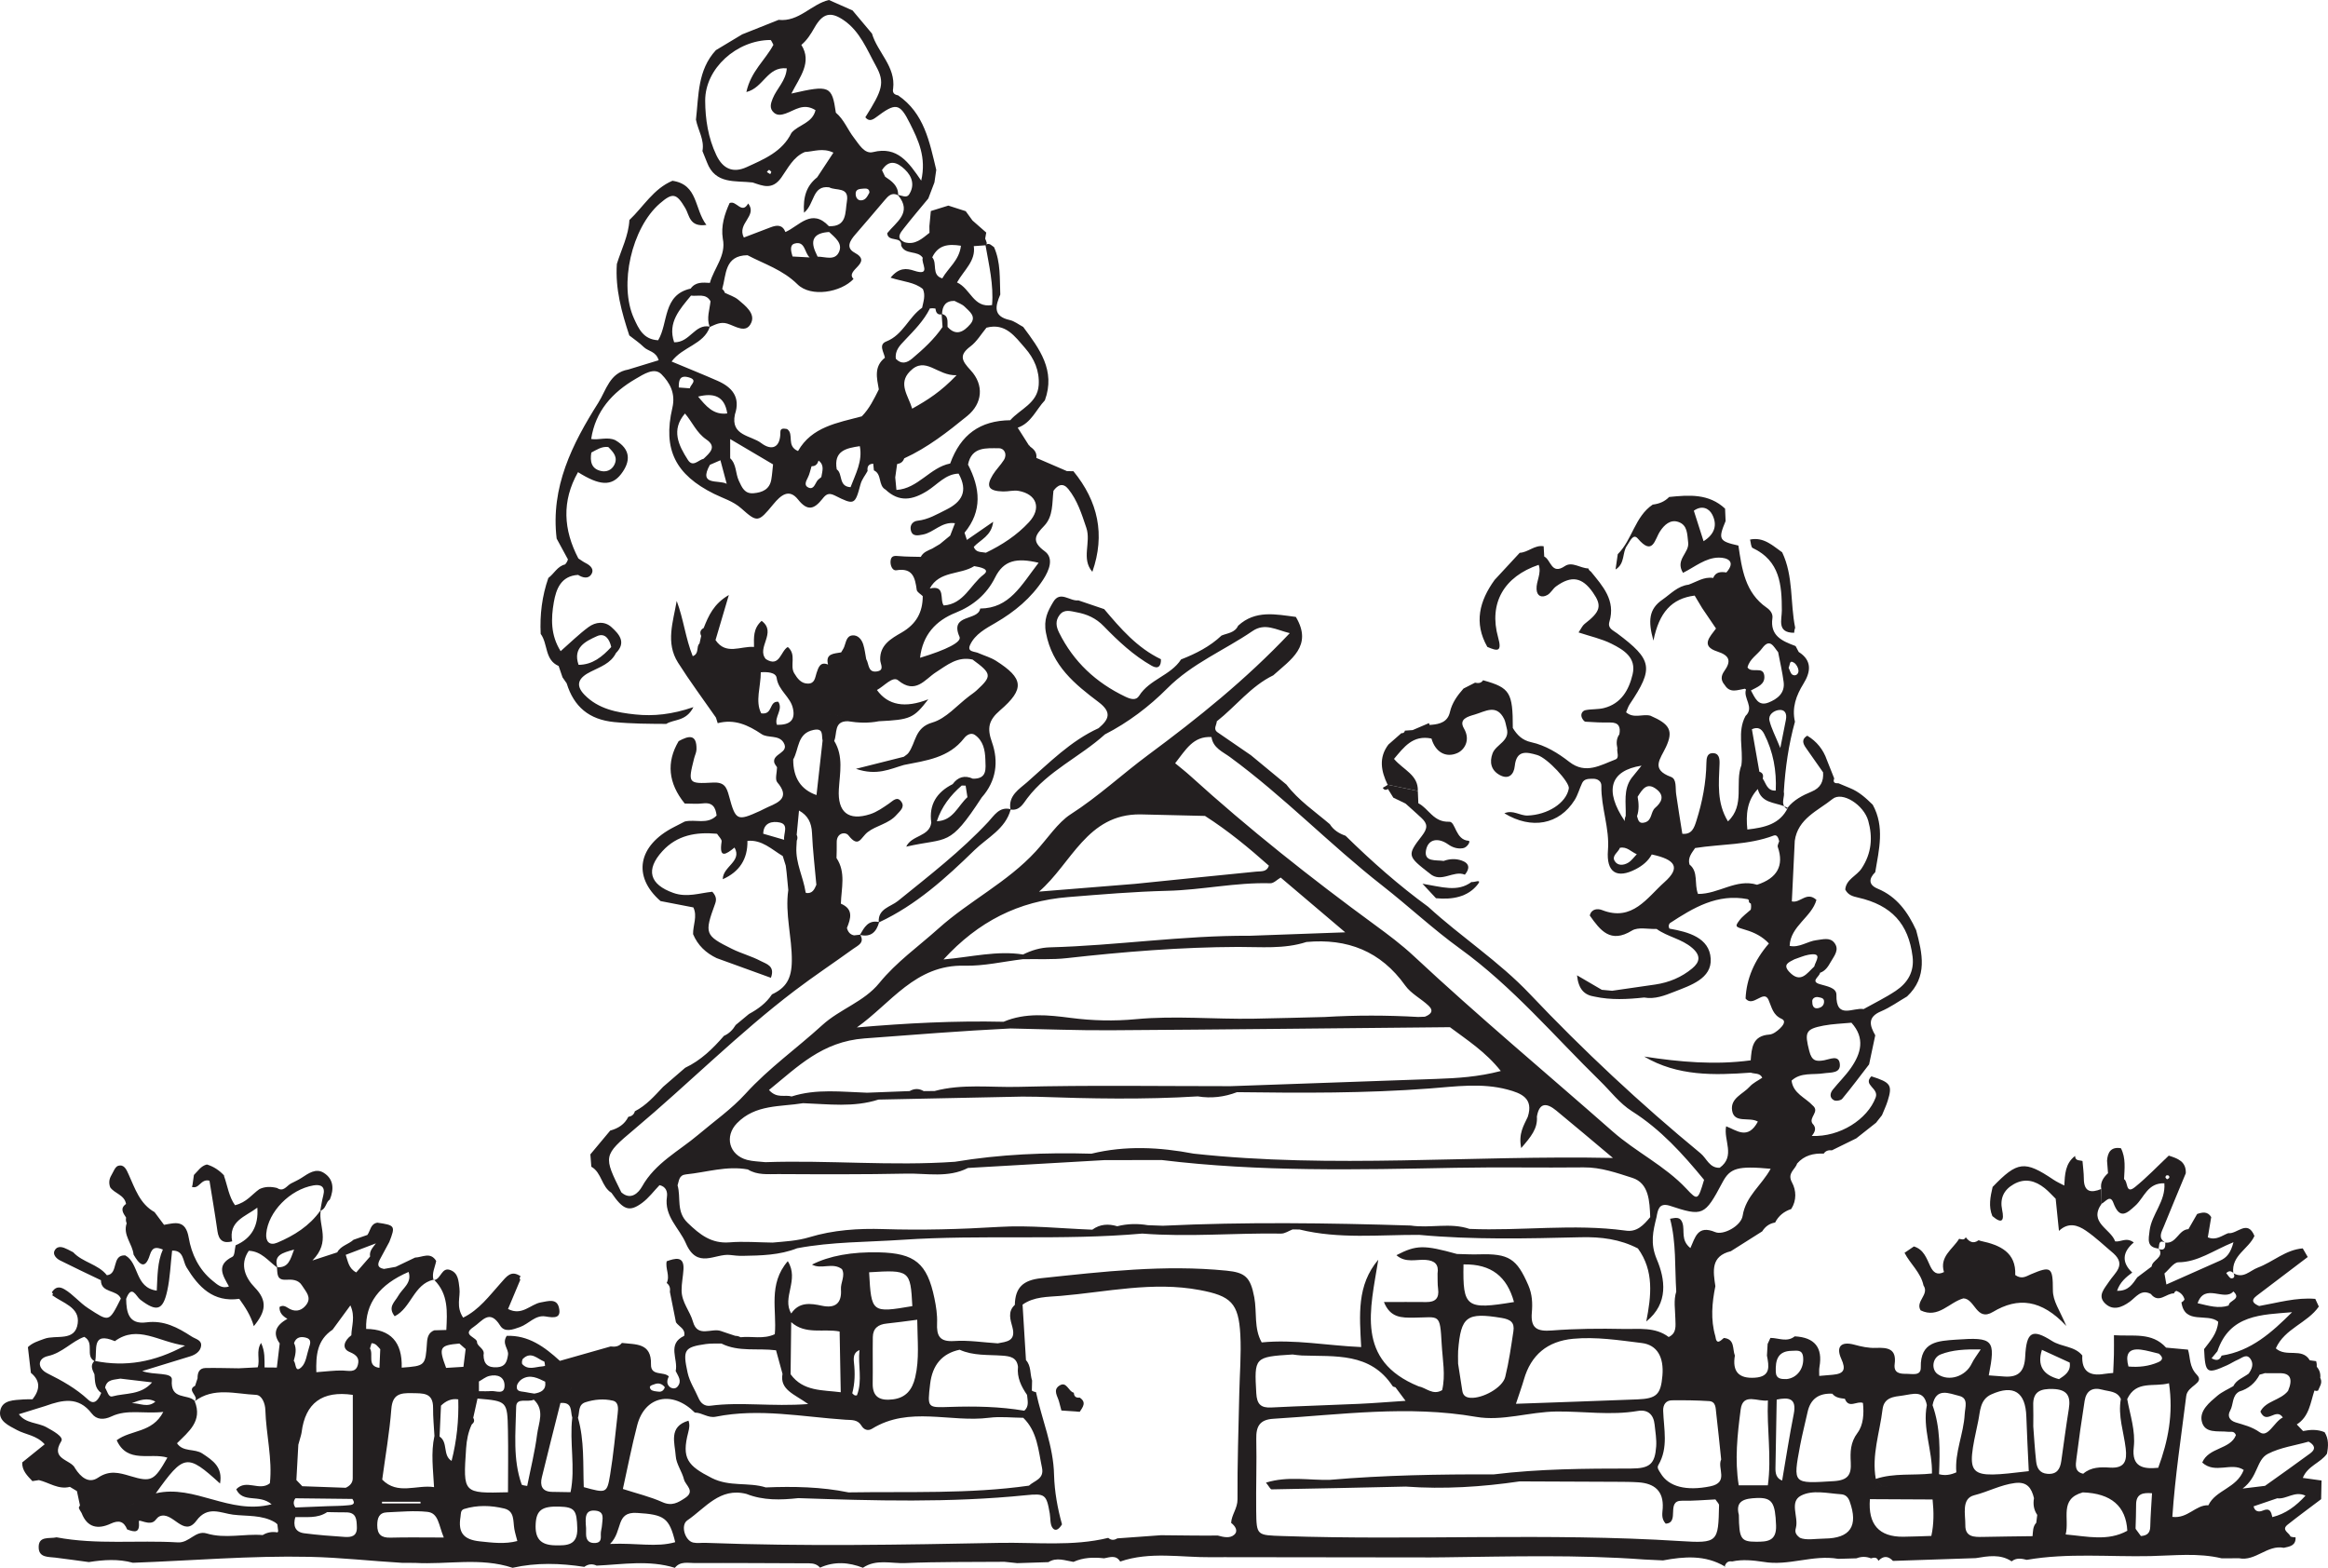 <?xml version="1.0" encoding="UTF-8"?><svg id="_レイヤー_2" xmlns="http://www.w3.org/2000/svg" viewBox="0 0 661.748 445.717"><defs><style>.cls-1{fill:#231f20;stroke-width:0px;}</style></defs><g id="Warstwa_1"><path class="cls-1" d="m504.619,347.54c-.011.002-.02.006-.031.008-.009.017-.019.032-.028.049l.058-.057Z"/><path class="cls-1" d="m490.388,445.373c-.044-.026-.088-.048-.132-.073-.035.103-.069.207-.099.317,0,0,.231-.245.231-.244Z"/><path class="cls-1" d="m615.487,353.244c-0-.005-0-.01-.001-.015l0-0c-.024-.011-.042-.016-.065-.026.021.013.038.027.06.041.002 0.0.003,0,.005 0Z"/><path class="cls-1" d="m613.547,355.077c.097.033.172.043.26.067-.033-.063-.054-.121-.093-.186l-.166.12Z"/><path class="cls-1" d="m634.859,361.9c-.013-.013-.026-.021-.038-.034.002.019.001.036.003.056l.035-.022Z"/><path class="cls-1" d="m613.594,354.942c-.014.047-.029.093-.048.136,0,0,.166-.12.166-.12-.043-.004-.077-.011-.119-.016Z"/><path class="cls-1" d="m600.735,341.936c1.806,4.872,3.792,3.081,6.357.702,2.41-2.235,3.382-6.392,8.141-6.25.409,5.151-3.618,8.773-4.193,13.436-.311,2.52-.902,4.756,2.555,5.118.283-.921-.153-2.598,1.827-1.739-2.056-1.292-1.002-2.925-.381-4.449,2.069-5.084,4.185-10.148,6.283-15.22.144-3.367-2.324-4.211-4.839-5.009-3.18,2.996-6.203,6.186-9.589,8.928-2.772,2.245-1.929-1.655-3.124-2.228.132-2.976.557-5.982-.883-8.801-2.794-.465-3.774,1.091-3.95,3.543.092,1.183.184,2.366.276,3.549-1.303,1.214-2.261,2.576-1.92,4.494.038,1.39.075,2.781.112,4.171,1.1-.512,2.421-2.693,3.329-.244Zm15.064-7.793c.199,0,.446-.077.566.014.483.365.371.785-.326,1.089-.081.035-.419-.337-.505-.57-.049-.132.174-.364.265-.532Z"/><path class="cls-1" d="m660.778,407.146c-2-.841-4.05-.748-6.118-.329-.086.443-.186.883-.302,1.32.116-.437.216-.877.302-1.32-.596-.625-1.192-1.251-1.788-1.876,3.552-2.239,3.865-6.164,5.024-9.649l.506.128.514-.09c.428-1.1,1.281-2.109.727-3.421.005.002-.099-.183-.099-.183.138-1.205-.192-2.264-.991-3.178.041-.54-.013-1.07-.164-1.591-.608-.083-1.215-.166-1.822-.249-2.185-3.723-6.719-.718-9.651-3.392,2.499-5.648,8.968-7.175,12.224-11.88-.34-.731-.673-1.46-1.006-2.188-5.464-.46-10.67,1.106-15.958,2.031-1.529-.671-2.591-1.48-.69-2.929,4.827-3.679,9.67-7.336,14.505-11.005-.476-.82-.949-1.637-1.422-2.453-4.869.389-8.423,3.843-12.762,5.465-2.234.835-4.121,3.265-6.918,1.6.423.762.252,1.506-.622,1.456-.506-.029-.962-.955-1.44-1.477.653-.671,1.318-.723,1.995-.069-.577-4.975,4.383-6.796,6.021-10.509-1.991-4.836-4.971-.413-7.437-.795-1.796.659-3.397,2.165-5.818,1.195.317-1.891.642-3.826.967-5.761-1.029-1.682-2.493-1.383-4.002-.878-.822,1.43-1.643,2.861-2.465,4.291.01.005.019.01.029.015-2.885.103-3.435,4.258-6.628,3.82.073,1.297-.112,2.325-1.68,1.9,1.281,2.462-2.032,3.033-2.188,4.904-1.36,1.023-2.72,2.045-4.08,3.068-1.319,1.857-2.478,3.942-5.747,3.84.84-2.495,2.538-3.874,4.311-5.197-3.135-2.925-2.735-5.909.441-8.544-2.177-1.627-3.728-.034-5.304-.32-1.237-3.586-7.652-5.319-3.833-10.714-.037-1.391-.075-2.781-.112-4.171-2.962,1.214-4.934.853-4.951-2.956-.008-1.666-.247-3.331-.382-4.997-.835-.289-2.087.031-2.107-1.446-2.833,2.145-2.888,5.305-3.071,8.417.034.245.047.476.04.695.006-.219-.006-.45-.04-.695-1.022-.547-2.099-1.01-3.056-1.654-8.201-5.518-10.251-5.285-17.312,2.053-.642,2.755-1.228,5.51-.076,8.281,2.782,2.383,3.414,1.278,2.783-1.744-.679-3.251.42-5.683,3.284-7.312,3.212-1.827,6.141-1.012,8.825,1.134,1.119.895,2.077,1.993,3.108,2.999.311-.132.6-.278.864-.441-.264.163-.553.309-.864.441.295,2.886.589,5.771.932,9.133,2.716-2.578,5.386-1.613,7.657-.065,2.793,1.903,5.254,4.294,7.859,6.474,3.676,3.35.338,5.503-1.292,8.034-1.196,1.858-3.382,3.937-1.152,6.141,2.223,2.196,4.755,1.228,7.076-.461,1.752-1.275,3.178-3.667,5.969-2.187,2.268,2.866,4.388-.245,6.587-.165.102-.353.327-.591.675-.711,1.158.43,1.97,1.192,2.314,2.405h0c-.186.391-.478.673-.875.846.908,6.502,7.396,2.907,10.448,5.519-.242,3.325-2.275,5.475-4.01,7.779.321,6.922.716,7.206,6.542,4.587,1.05-.472,2.015-1.136,3.075-1.581,1.199-.504,2.544-1.891,3.675-.045.851,1.389.263,2.771-.617,4.005h0c-1.496,1.135-3.448,1.712-4.365,3.558-1.526.9-3.208,1.617-4.544,2.743-2.246,1.892-5.052,4.191-4.445,7.163.758,3.714,4.654,2.748,7.492,3.075.753.087,1.719-.351,2.238.945-1.588,4.136-7.745,3.419-9.579,7.8,3.687,3.362,8.347-.221,11.795,2.106-2.013,5.255-7.976,5.647-10.042,10.04-3.631-.171-5.842,3.867-10.249,3.296.777-11.558,2.531-22.935,3.951-34.369.376-3.027,5.372-3.586,3.008-6.041-2.219-2.303-1.78-4.751-2.514-7.134-2.074-.189-4.147-.379-6.221-.568h-0c-4.069-4.493-9.379-3.133-14.823-3.532,0,2.147.028,3.834-.008,5.521-.037,1.737-.137,3.474-.21,5.21-.846.089-1.7.132-2.538.274-4.147.699-6.487-.725-6.239-5.242h0-0v-0c-2.209-2.717-5.862-2.369-8.643-4.14-5.622-3.58-7.238-2.604-7.588,4.452-.209,4.205-1.885,5.96-5.949,5.67-1.469-.104-2.938-.217-4.407-.327,1.993-10.156,1.301-10.911-9.268-10.155-5.12.366-10.232.505-10.059,7.891.06,2.556-2.508,1.795-4.093,1.821-1.804.03-3.677-.173-3.329-2.795.58-4.371-1.996-4.713-5.394-4.572-2.01.083-4.1-.374-6.066-.91-3.974-1.084-5.21.741-3.728,3.991,1.42,3.115.754,4.263-2.394,4.554-1.288.11-2.576.22-3.863.33.016-.86-.081-1.741.067-2.579q1.46-8.232-7.031-8.671c-2.2,1.766-4.598.443-6.912.445-.264.573-.529,1.145-.793,1.718-.064,1.103-.129,2.206-.193,3.309.58,3.023,1.148,5.977-3.41,6.284-4.641.312-6.473-1.773-5.705-6.291-.739-1.859.069-4.686-3.131-5.006-.999.831-2.083,2.094-2.416-.474-1.385-4.751-.961-9.502.001-14.253-.633-4.243-1.373-8.533,4.403-9.934,2.97-1.879,5.939-3.757,8.909-5.636.864-1.367,2.052-2.257,3.671-2.514.982-1.928,2.545-3.167,4.582-3.845,1.582-2.47,1.424-5.332.224-7.542-1.46-2.687.905-3.64,1.444-5.385v-0c2.01-2.318,4.647-2.956,7.572-2.82.559-.861,1.4-1.028,2.34-.947,2.302-1.13,4.604-2.26,6.906-3.39,1.867-1.474,3.733-2.948,5.599-4.421-0.0 0-.002.011-.002.011.571-.723,1.141-1.446,1.712-2.169.544-1.348,1.182-2.667,1.614-4.05,1.409-4.513.895-5.256-4.625-7.008-2.506,2.506,2.229,3.325,1.214,6.029-2.322,6.194-10.173,11.275-18.156,10.917.918-1.124,1.442-2.269.199-3.515-1.172-1.727,2.171-3.388.076-5.128-2.093-2.283-5.556-3.383-6.018-7.082,2.623-2.433,6.053-1.585,9.19-2.085,1.876-.299,4.9.131,4.507-2.798-.331-2.469-2.822-1.192-4.404-.909-2.295.409-3.54.247-4.268-2.635-1.323-5.241-1.159-6.221,4.049-7.214,2.605-.496,5.293-.562,7.943-.822,3.945,4.362,2.755,8.722-.188,12.919-1.52,2.168-3.447,4.048-5.114,6.119-.828,1.03-.951,2.311.315,2.992.577.311,1.961.087,2.366-.402,2.64-3.182,5.112-6.504,7.638-9.781.584-2.757,1.169-5.513,1.753-8.269-1.57-2.759-2.29-5.15,1.607-6.801,2.61-1.105,4.966-2.809,7.435-4.245,5.927-5.59,4.355-12.206,2.578-18.85-2.36-5.123-5.465-9.513-10.941-11.789-2.602-1.081-2.576-2.814-.682-4.687,1.072-6.44,2.731-12.901-.712-19.173-1.936-1.896-3.925-3.719-6.497-4.743-1.08-.452-2.159-.904-3.239-1.356-.98.048-1.683-.149-1.214-1.378-.694-1.745-1.387-3.49-2.081-5.235-0.0 0-0.0.001-0.0.001-1.024-2.98-2.883-5.289-5.587-6.918-1.672,1.007-1.262,2.212-.352,3.496,1.63,2.3,3.239,4.616,4.856,6.926.174,2.579-.685,4.41-3.267,5.478-2.564,1.06-5.064,2.347-6.844,4.61-.303-.177-.624-.327-.956-.459.159.26.387.509.723.739,0,0,.009-.007.012-.009-.003.004-.007.008-.01.012l.301-.246c-2.244,4.565-6.455,5.562-11.489,6.124-.425-4.27-.132-8.187,2.969-11.506,1.018,3.972,4.674,3.768,7.494,4.886-.763-1.251.208-2.791-.095-4.117.417-6.736,1.351-13.389,3.163-19.903-.911-3.997.333-7.435,2.432-10.823,1.998-3.227,2.569-6.535-1.359-9.009-.294-.554-.589-1.108-.883-1.662l-.19-.087c-3.668-1.372-7.128-2.862-6.407-7.873.174-1.209-.582-2.246-1.61-2.958-6.193-4.292-7.057-11.009-8.057-17.667-5.524-1.238-5.807-1.781-3.639-6.97-.05-1.177-.1-2.353-.15-3.53-4.629-4.33-10.251-3.886-15.901-3.31-1.251,1.305-2.821,1.929-4.58,2.153,0,0-.084.002-.076.003-5.113,3.429-5.802,9.986-9.948,14.103-.199,1.371-.398,2.743-.631,4.352,2.798-1.696,1.823-4.858,3.288-6.835.744-1.004,1.683-3.542,3.026-1.972,4.331,5.065,4.771.305,6.369-2.097,1.183-1.779,2.868-3.376,5.131-2.629,2.705.892,2.534,3.5,2.833,5.884.37,2.945-3.801,4.849-1.467,8.603,3.341-1.674,6.4-4.296,10.143-4.334,2.314-.023,5.05.967,2.184,4.223-1.564-.227-3.025-.208-3.755,1.564-2.619-.407-4.715,1.101-7,1.912-3.094.371-5.077,2.634-7.45,4.278-3.819,2.646-4.115,5.981-2.533,11.624,1.612-7.978,5.15-11.968,11.721-12.804.706,1.179,1.412,2.357,2.118,3.536,1.317,1.942,2.633,3.885,3.95,5.827-1.664,2.3-4.527,4.949.367,6.533,3.663,1.185,3.95,2.819,1.962,5.61-.959,1.345-.984,2.64.141,3.902,1.514,2.482,3.697,1.378,5.732,1.071-.001-.001.326.227.326.227-.872,2.491,2.493,5.063-.143,7.52-2.419,4.489-.571,9.334-1.166,13.975-1.953,5.065,1.129,11.331-3.821,15.989-3.235-5.274-2.602-10.858-2.393-16.383.059-1.545-.163-3.151-2.162-3.006-1.389.101-1.553,1.513-1.571,2.69-.086,5.64-1.132,11.11-2.829,16.471-.636,2.009-1.264,4.017-4.018,3.755-.593-3.768-1.226-7.531-1.76-11.307-.246-1.735.202-4.249-1.445-4.858-5.893-2.176-3.045-5.071-1.441-8.519,2.179-4.686,1.019-6.52-4.426-8.89-2.222-.585-4.71.923-6.911-.972.328-.741.567-1.596,1.036-2.296,6.866-10.254,6.482-12.61-3.603-20.158-1.201-.899-2.733-1.41-2.175-3.285,1.814-6.093-1.885-10.111-5.272-14.262-.352-.208-.592-.505-.718-.894-2.268-.035-4.617-2.057-6.679-.656-3.845,2.612-3.936-1.816-5.859-2.72-.054-.975-.108-1.949-.163-2.923-2.559-.446-4.398,1.746-6.805,1.858-2.381,2.569-4.761,5.138-7.141,7.712-4.294,5.959-5.959,12.198-2.065,19.041,2.88,1.234,4.241,1.51,3.069-2.679-2.737-9.784,1.695-17.325,11.523-20.654.889,2.42-.735,4.628-.598,6.958.116,1.978,1.486,2.484,3.056,1.628.986-.538,1.562-1.783,2.501-2.463,4.358-3.155,7.411-2.617,10.45,1.729,2.653,3.794,2.192,5.429-2.363,8.953-.625.484-.966,1.338-1.711,2.415,3.321,1.105,6.531,1.79,9.37,3.215,3.434,1.724,7.123,3.922,5.997,8.695-1.043,4.422-3.226,8.324-8.128,9.581-1.692.434-3.536.253-5.259.603-.84.171-1.441,1.048-1.079,2.035.183.497.669,1.218,1.064,1.248,2.339.178,4.692.256,7.039.227,2.446-.03,2.986,1.265,2.598,3.354.992-.225,1.985-.451,2.973-.682v-.001c.305.401.621.793.949,1.176-.329-.385-.646-.778-.949-1.176-.988.231-1.981.456-2.973.682-.864,1.218-.88,2.559-.572,3.946-.223,1.09.704,2.738-.564,3.219-4.234,1.605-8.438,4.301-13.081.685-3.235-2.52-6.795-4.714-10.836-5.597-2.563-.56-4.007-2.037-5.237-4.05.01-10.072-.813-11.416-8.268-13.512l-.168-.068c-.567.884-1.395.915-2.297.701-1.095.559-2.19,1.117-3.285,1.676-1.741,1.969-3.259,4.052-3.861,6.695-.633,2.776-2.812,3.407-5.251,3.61.001.002-.537.03-.537.03l-.171-.511c-1.545.661-3.09,1.322-4.635,1.983-.73.05-1.46.1-2.194.154-.132.54-.47.78-1.018.726-1.229,1.079-2.459,2.158-3.687,3.24-2.823,3.749-2.053,7.565-.219,11.402,2.864.592,5.729,1.183,8.594,1.775.143-4.588-4.104-5.953-6.774-9.108,2.809-3.319,5.334-6.883,10.647-5.788-.869-1.943-2.91-1.273-4.413-1.8,1.504.526,3.544-.144,4.413,1.797,1.094,3.84,4.079,5.582,7.359,4.127,1.984-.88,3.824-3.648,1.885-6.977-1.563-2.683,1.049-3.383,3.059-3.968,2.974-.865,6.178-3.094,8.35,1.24.386.77.486,1.685.718,2.532,1.121,3.782-3.03,4.658-4,7.268-.938,2.52-.418,4.797,1.997,6.137,2.59,1.437,4.061-.142,4.31-2.522.491-4.701,3.414-4.013,6.402-3.14,2.908.85,9.283,7.76,8.968,9.512-.753,4.193-6.095,7.489-11.712,7.688-2.202.078-4.183-1.721-6.611-.635,7.751,4.693,15.578,3.205,19.966-3.753.935-1.483,1.379-3.267,2.148-4.865.617-1.281,1.94-1.177,3.071-1.203,1.306-.03,2.416.68,2.391,2.012-.114,6.177,2.381,12.05,1.87,18.3-.515,6.302,2.499,8.224,7.96,5.362,1.85-.97,3.467-2.261,4.496-4.154,6.895,1.469,8.192,3.795,3.589,7.886-4.883,4.34-9.081,11.322-17.72,7.918-1.118-.441-3-.463-3.491,1.545,2.989,4.245,5.881,8.053,11.998,4.284,1.758-1.083,4.63-.359,6.992-.463,3.131,2.261,7.137,2.8,10.149,5.418,2.505,2.178,2.147,4.005-.035,5.816-3.015,2.503-6.552,3.978-10.434,4.56-4.105.616-8.216,1.19-12.325,1.783.717.359,1.487.466,2.278.471-.791-.006-1.561-.112-2.278-.471-.974-.091-1.948-.182-2.922-.273-2.184-1.276-4.368-2.552-7.052-4.12.43,4.029,2.118,5.621,4.997,6.057,4.677,1.014,9.377.764,14.081.253,3.057.554,5.854-.57,8.555-1.63,4.654-1.827,10.702-3.748,10.372-9.408-.348-5.965-6.355-7.61-11.727-8.541-.319-.541-.284-1.058.105-1.552,6.714-4.395,13.521-8.488,22.106-6.828-.001,0,.385.271.385.271-.116.486.063.812.537.976.114.584.106,1.167-.026,1.747-1.085.997-2.35,1.859-3.213,3.021-1.356,1.825-1.22,1.838,1.875,2.757,2.459.73,4.714,1.9,6.499,3.823q-6.256,7.266-6.629,15.658c2.128,2.655,5.175-2.706,6.527.381.956,2.183,1.2,4.251,3.73,5.402,1.451.66.22,2.054-.49,2.73-.825.786-1.956,1.654-3.008,1.728-4.83.34-5.024,3.818-5.3,7.328-10.146,1.365-20.208.475-30.281-1.079,9.487,5.613,19.846,5.337,30.279,4.577,1.127.409,2.606.013,3.288,1.438.572-.192,1.143-.384,1.7-.61-.556.226-1.128.418-1.7.61-1.208.837-2.627,1.485-3.579,2.551-1.879,2.105-5.532,3.242-4.997,6.767.577,3.795,4.893,1.73,7.331,3.163-2.877,5.342-6.075,2.434-9.026,1.334-.811,3.936,2.756,8.48-1.83,11.79-1.481,1.143-2.961,2.285-4.441,3.428-1.737,5.854-1.829,5.939-5.003,2.548-6.138-6.558-14.315-10.422-21.014-16.321-18.855-16.604-38.15-32.704-56.522-49.862-3.455-3.226-7.281-6.084-11.103-8.882-18.161-13.295-35.788-27.243-52.464-42.374-1.308-1.187-2.713-2.268-4.241-3.538,3.018-3.826,5.117-7.752,10.328-7.446.427,3.087,3.221,4.198,5.233,5.672,15.301,11.209,28.461,24.936,43.372,36.599,7.448,5.826,14.383,12.337,22.032,17.872,14.977,10.839,26.804,24.922,39.89,37.706,2.961,2.892,5.469,6.291,9.005,8.529,8.134,5.148,14.467,12.148,20.486,19.497,1.48-1.143,2.96-2.285,4.441-3.428-2.92.109-3.684-2.665-5.432-4.104-17.117-14.097-33.306-29.221-48.542-45.306-8.81-9.301-19.54-16.209-28.893-24.787-8.372-6.096-16.096-12.947-23.485-20.19-1.835-.63-3.408-1.615-4.472-3.29-4.238-3.619-8.915-6.756-12.339-11.266-3.356-2.774-6.713-5.548-10.069-8.322-3.155-2.169-6.305-4.343-9.466-6.503-1.4-.957-.278-2.092-.254-3.151,5.425-4.267,9.671-9.984,16.052-13.078,4.933-4.454,11.354-8.333,6.421-16.602-5.712-.742-11.507-2.027-16.416,2.503-.922,2.021-2.999,2.091-4.706,2.788-3.321,3.14-7.306,5.154-11.511,6.796-2.968,4.591-8.988,5.643-11.929,10.349-.894,1.43-2.478.921-3.947.218-8.309-3.975-14.674-9.89-18.797-18.194-.88-1.773-1.081-3.359.11-4.967,1.336-1.804,3.138-1.137,4.861-.819,2.965.548,5.483,1.644,7.716,3.948,4.115,4.245,8.464,8.327,13.668,11.276,1.85,1.049,2.669.054,2.598-1.875-6.728-3.217-11.458-8.699-16.133-14.241-2.449-.831-4.898-1.662-7.347-2.493-2.387.343-5.154-2.891-7.141.47-1.551,2.622-2.783,4.918-2.055,8.787,1.764,9.384,8.219,14.584,14.94,19.654,3.898,2.94,2.943,4.946.019,7.426h-0c-7.944,3.62-13.996,9.818-20.404,15.434-2.087,1.829-5.331,3.74-4.658,7.587-3.184-.788-4.688,1.885-6.272,3.583-7.831,8.394-16.867,15.35-25.738,22.537-2.018,1.635-5.681,2.175-5.423,5.966-2.994-.631-4.124,1.534-5.318,3.604-.569.063-1.138.127-1.707.19-.338.454-.684.895-1.041,1.321.357-.425.703-.866,1.041-1.321-1.158-.232-1.736-1.024-2.024-2.096,1.101-2.72,1.929-5.371-1.716-6.913.112-4.374,1.491-8.87-1.243-12.971.024-1.466.105-2.933.06-4.395-.086-2.781,2.453-3.178,3.335-2.053,2.943,3.753,3.463.638,5.46-.918,2.439-1.901,5.976-2.354,8.199-4.898.926-1.06,2.442-2.174,1.412-3.688-1.203-1.768-2.367-.348-3.569.477-1.68,1.152-3.424,2.389-5.33,3.003-6.217,2.005-9.296-.574-8.904-7.074.28-4.643,1.369-9.389-1.318-13.758.911-2.131-.18-5.657,3.892-5.587,2.936.471,5.872.584,8.808-0,8.961-.433,9.896-.848,14.046-6.238q-9.896,3.894-14.598-2.641c2.015-1.065,4.484-4.029,6.001-2.768,4.955,4.119,7.602-.237,10.729-2.255,3.256-2.101,6.201-4.594,10.451-3.632,5.488,4.01,5.584,4.688,1.163,8.752-.641.589-1.374,1.078-2.073,1.603-3.485,2.619-6.63,6.428-10.545,7.554-5.052,1.452-4.618,5.758-6.782,8.645-.33.441-.868.726-1.31,1.083-4.063,1.023-8.125,2.045-13.603,3.425,5.955,2.053,9.734.025,13.633-1.095,6.279-1.257,12.775-1.992,17.128-7.626.724-.936,1.982-1.667,3.063-.907,2.342,1.646,2.878,4.263,2.962,6.94.082,2.599.602,5.577-3.54,5.496-.689.657-1.379,1.314-2.068,1.972.171,1.093.342,2.187.513,3.28-2.734,2.488-4.102,6.716-8.698,6.834l0-0c1.341-4.09,3.857-7.36,7.074-10.142.37-.004.741.005,1.111.028.69-.657,1.379-1.314,2.069-1.971-2.339-1.051-4.251-.515-5.755,1.545-4.504,2.28-6.8,5.785-6.077,10.963-.535,4.03-5.579,3.479-7.124,6.813,11.933-2.743,12.091.383,21.466-13.995,4.136-4.656,4.861-10.187,2.898-15.724-1.393-3.932-1.014-6.176,2.303-9.032,7.114-6.128,6.667-9.108-1.157-14.091-1.455-.926-3.187-1.417-4.791-2.108-1.081-.615-3.583-.25-2.543-2.454,1.425-3.019,4.413-4.598,7.218-6.227,5.408-3.14,10.133-7.033,13.573-12.344,1.711-2.641,3.056-6.068.397-8.009-3.894-2.843-2.682-4.593-.18-7.183,2.671-2.765,2.244-6.537,2.67-10,1.236-1.712,2.725-2.373,4.233-.487,2.592,3.241,3.788,7.076,5.112,11.007,1.415,4.198-1.538,8.769,1.708,12.515,3.713-10.573,1.62-20.053-5.385-28.608-.603-.003-1.205-.006-1.808-.009h0c-2.908-1.256-5.815-2.511-8.723-3.767l-.071.08c-.094,1.471-.53,2.38-1.219,2.919.689-.538,1.125-1.448,1.219-2.919 0,0,.071-.08.07-.079.216-1.58-.725-2.479-1.831-3.281-.016-.077-.025-.158-.046-.232-.06.013-.111.03-.17.043-1.084-1.706-2.168-3.412-3.252-5.118,3.847-1.333,5.213-5.127,7.721-7.787,3.103-8.478-1.543-14.667-6.163-20.864-1.282-.675-2.495-1.664-3.86-1.968-4.811-1.071-4.028-4.002-2.653-7.235-.192-4.545.149-9.16-1.776-13.477-.687-.419-1.264-1.267-2.187-.762.074-.154.146-.308.118-.441-.089-.418-.291-.812-.446-1.215.125-.571.224-1.147.299-1.726-1.305-1.146-2.611-2.293-3.917-3.439-.639-.88-1.277-1.76-1.916-2.641-1.647-.529-3.294-1.059-4.941-1.588-1.659.515-3.318,1.03-4.977,1.546-.136,1.435-.272,2.87-.408,4.304,1.619-.631,3.197-1.437,4.872-1.827-1.675.389-3.253,1.195-4.872,1.827.009.629.017,1.258.026,1.887-2.074,1.613-4.03,3.536-7.042,2.689-0-0,0-.001-0-.001-2.611-1.139-1.252-2.668-.26-3.94,2.252-2.888,4.637-5.673,6.968-8.502.58-1.527,1.161-3.051,1.742-4.576.172-1.188.345-2.376.517-3.564-1.918-7.938-3.403-16.098-10.868-21.192-1.095-.185-1.653-.757-1.389-1.923.762-6.274-4.431-10.256-6.015-15.627-1.839-2.192-3.679-4.384-5.519-6.575-2.241-.992-4.482-1.985-6.724-2.978-5.03,1.21-8.531,6.285-14.29,5.652-3.455,1.375-6.91,2.749-10.364,4.124-2.49,1.498-4.98,2.995-7.47,4.493-5.213,5.634-4.877,12.859-5.667,19.761.563,2.983,2.457,5.691,1.843,8.917.432,1.075.865,2.151,1.297,3.226,2.383,6.32,8.072,5.128,12.98,5.711,2.935.983,5.567,2.193,8.127-1.372,1.881-2.62,3.373-5.892,6.702-7.293,2.56-.135,5.118-1.266,8.126.184-1.568,2.38-3.096,4.7-4.625,7.02-3.02,2.394-4.035,5.513-3.736,10.055,3.094-2.472,2.263-7.852,7.145-7.22,1.912,1.052,5.769-.26,5.049,3.991-.532,3.142.09,7.251-5.114,7.062-4.893-5.213-8.402-.111-12.357,1.66-.861-2.165-2.458-2.012-4.22-1.34-2.573.982-5.146,1.963-7.603,2.901-2.062-4.041,3.973-6.109,1.237-9.686-1.834,3.256-3.377-1.018-5.293-.108-1.419,3.133-2.497,6.461-1.924,10.128,1.009,4.837-2.517,8.348-3.671,12.552l-.023.012c-2.009-.117-4.049-.336-5.444,1.617,0,0-.032.011-.031.011-7.945,1.776-6.267,9.757-9.209,14.675-4.197-.201-5.561-3.31-6.883-6.216-4.346-9.557-.637-25.741,7.359-32.664,3.668-3.176,4.734-2.936,7.258,1.355,1.175,1.998,1.122,5.422,5.977,4.74-3.467-4.542-2.323-11.471-9.649-12.549-5.401,2.27-8.23,7.362-12.24,11.159-.231,4.436-2.285,8.351-3.562,12.489-.484,7.063,1.359,13.722,3.538,20.321,1.39,1.099,2.885,2.091,4.14,3.326,1.232,1.213,3.446,1.131,4.204,3.724-2.854.873-5.755,1.76-8.655,2.647-5.292.898-6.262,5.898-8.498,9.43-7.436,11.747-13.599,24.009-11.842,38.627,1.069,1.969,2.138,3.939,3.207,5.908-.15.545-.42,1.022-.809,1.432-2.203.522-3.117,2.638-4.761,3.851-1.795,5.154-2.451,10.463-2.175,15.9,2.104,2.817,1.072,7.389,5.106,9.128.367,1.077.735,2.155,1.104,3.232.393.561.784,1.123,1.175,1.685,2.056,6.663,6.36,10.311,13.492,11.016,4.951.489,9.872.5,14.817.526,2.171-1.393,5.599-.61,7.725-4.773-6.136,2.097-11.336,2.626-16.521,2.086-5.245-.546-10.501-1.54-14.432-5.571-2.981-3.056-1.328-5.059,1.761-6.589,2.683-1.366,5.674-2.314,7.165-5.293,3.023-3.034.908-5.383-1.266-7.363-1.966-1.791-4.538-1.494-6.529-.028-2.755,2.029-5.208,4.467-7.928,6.851-2.876-4.567-2.742-9.301-1.94-13.889.655-3.743,2.017-7.508,6.912-7.792-.116-.24-.279-.421-.467-.571.189.15.352.332.468.572,1.291.837,2.871,1.185,3.737-.13.921-1.396-.161-2.515-1.551-3.209-.745-.372-1.418-.891-2.124-1.343-4.255-8.151-4.767-16.289-.098-24.524,6.097,3.829,9.517,4.082,12.25.539,2.777-3.601,2.772-7.075-1.638-9.624-.671.647-1.342,1.294-2.012,1.942,1.451,1.442,2.883,2.927,1.659,5.181-.762,1.403-2.187,1.945-3.618,1.653-2.887-.589-3.255-2.768-2.855-5.261,1.518-.789,2.96-1.811,4.814-1.574.671-.647,1.342-1.294,2.013-1.942-2.243-1.048-4.591.021-6.869-.342,1.199-7.945,6.026-13.256,12.676-17.116,2.245-1.303,5.279-3.362,7.315-1.279,2.281,2.333,4.071,5.326,3.086,9.544-2.768,11.855.939,19.017,11.838,24.436,2.622,1.304,5.422,2.072,7.749,4.141,4.594,4.084,4.833,4.013,9.105-1.167,2.138-2.593,4.478-4.587,7.042-1.346,2.764,3.493,4.653,2.641,6.887-.153.942-1.178,1.667-1.946,3.557-.995,5.554,2.796,5.746,2.681,7.292-3.142.407-1.532,1.359-2.557,2.023-3.834-.171-1.237.257-2.008,1.606-2.061.064.631.128,1.262.192,1.893,2.353,1.065,1.145,4.278,3.297,5.464,3.864,3.654,7.668,3.004,11.889.355,2.853-1.79,5.202-4.804,8.885-4.896,2.779,5.005.934,8.037-3.496,10.236-2.64,1.31-5.147,2.83-8.185,3.157-1.262.136-2.151,1.133-1.937,2.483.344,2.168,2.102,1.695,3.462,1.448,3.093-.56,5.298-3.745,9.128-3.227-.515,1.332-.936,2.422-1.358,3.512.001.001.002.002.004.003-.972.803-1.949,1.605-2.926,2.407l.281.305c-.14-.153-.281-.305-.281-.305-.724.429-1.448.858-2.173,1.287-1.244.571-2.581,1.013-3.262,2.361l.108.09c-.062-.051-.108-.09-.108-.09-2.038-.061-4.084-.033-6.11-.214-1.249-.112-2.341-.243-2.487,1.389-.115,1.281.543,2.819,1.638,2.636,4.671-.781,5.33,2.103,5.8,5.564.09.661,1.118,1.195,1.714,1.788-.013,4.61-1.845,7.944-6.017,10.355-2.873,1.66-6.242,3.499-6.079,7.763.048,1.25,1.35,2.981-1.009,3.296-2.552.341-2.142-2.18-2.966-3.501-.271-1.399-.418-2.838-.848-4.188-.461-1.45-1.523-2.732-3.108-2.562-1.705.183-1.79,2.016-2.323,3.317-.217.529-.561,1.006-.848,1.506-2.024.38-4.541.271-3.724,3.462-2.178-.914-2.73.765-3.254,2.362-.441,1.346-.486,3.035-2.432,3.054-1.994.019-3.064-1.507-3.938-2.968-1.32-2.204.763-5.272-1.817-7.442-2.067,1.15-2.276,5.937-6.231,3.446-2.821-3.231,3.263-7.552-1.208-10.874-2.436,2.165-2.201,4.788-2.163,7.353l-.041.064c-3.693-.316-7.94,2.451-10.899-1.956,1.175-3.978,2.351-7.957,3.785-12.809-4.335,2.519-5.776,5.925-7.154,9.379-.946.528-1.175,1.28-.706,2.251-.161.716-.321,1.431-.481,2.147 0.0.001.001.001.001.002-1.025.914.026,2.871-1.923,3.611-2.057-5.102-2.602-10.524-4.556-15.7-1.012,5.937-3.209,11.875.37,17.53,3.376,5.333,7.16,10.408,10.764,15.597h0s.067.19.064.176c.159.512.432,1.45.456,1.444,4.749-1.252,8.612.504,12.479,3.11,1.79,1.206,4.889.142,6.247,2.408,1.755,2.929-3.119,3.077-2.672,5.58.091.509.532.956.812,1.432-.013,1.455-.648,3.441.065,4.276,3.498,4.094.841,5.577-2.53,6.985-.818.342-1.587.801-2.396,1.167-6.455,2.926-6.904,2.802-8.786-4.231-.702-2.621-1.361-4.022-4.63-3.838-7.046.395-7.062.143-5.292-6.893.214-.852.654-1.69.672-2.542.095-4.55-2.322-3.851-5.075-2.345-3.548,5.991-2.965,11.958,1.731,17.736,1.74-.002,3.499.166,5.213-.045,2.743-.338,3.575,1.187,3.85,3.458-2.62,2.685-6.067.963-9.053,1.7-1.02.524-2.038,1.052-3.06,1.572-10.28,5.233-11.882,14.029-3.83,21.043,3.092.598,6.185,1.196,9.332,1.804,1.21,2.53-.138,5.064-.078,7.601,1.321,3.168,3.642,5.353,6.699,6.815,5.128,1.86,10.257,3.72,15.419,5.592,1.281-3.414-1.352-3.954-2.912-4.781-2.591-1.372-5.502-2.13-8.137-3.433-7.739-3.83-7.907-4.347-4.8-12.854.471-1.289.24-2.24-.805-3.393-3.553.35-7.186,1.71-11.07.332-6.757-2.397-7.983-6.56-3.096-11.895,4.172-4.555,9.559-5.454,15.382-4.934l.168.07c.446.723,1.363,1.519,1.264,2.156-.789,5.05,1.285,3.627,3.657,1.711l.022.009c2.22,3.938-3.369,5.357-3.348,8.987q7.139-3.176,7.008-10.889l.013-.014c4.13-.387,6.877,2.434,10.028,4.32.285.914.57,1.828.856,2.743.079.64.157,1.28.236,1.92.16,1.665.319,3.33.479,4.995-.978,6.755,1.076,13.365,1.004,20.147-.054,5.023-1.589,7.618-5.644,9.515-1.635,2.498-3.967,4.179-6.539,5.578-1.257,1.041-2.514,2.083-3.77,3.125-.812,1.358-1.876,2.443-3.343,3.092-3.164,3.64-6.573,6.983-11.016,9.07-2.099,1.812-4.198,3.625-6.297,5.437-2.429,2.589-4.778,5.271-8.01,6.931-.248.963-.92,1.428-1.857,1.583-1.06,2.147-2.889,3.284-5.117,3.897.001.001.059-.095.059-.095-1.91,2.289-3.82,4.578-5.73,6.867.092,1.17.184,2.34.276,3.51,2.96,1.659,2.869,5.671,5.718,7.415,3.329,4.881,5.069,5.561,8.727,2.861,1.868-1.379,3.306-3.341,4.938-5.039,1.8.394,2.325,1.838,2.109,3.295-.831,5.598,3.496,8.87,5.385,13.237,3.237,7.485,8.3,2.825,12.576,3.321,1.163.135,2.338.269,3.505.249,5.268-.088,10.541-.186,15.548-2.163,9.873-1.866,19.881-1.725,29.826-2.398,22.771-1.542,45.568.25,68.275-1.774,13.152,1.034,26.308-.205,39.464.005,1.083.017,2.179-.773,3.27-1.188.659.01,1.319.021,1.979.031,11.233,2.76,22.648,1.47,34.002,1.522,15.29,1.421,30.62,1.04,45.927.674,5.785-.138,11.144.536,16.252,3.19,4.621,6.378,3.792,13.495,2.368,20.757,6.458-5.184,5.334-12.136,2.996-17.66-1.94-4.583-1.063-8.018-.08-12.014.369-2.014.664-4.11,3.615-3.277,9.58,3.168,10.054,2.96,15.144-6.623,2.157-4.063,4.306-4.707,13.682-3.84-2.531,4.673-7.083,7.753-7.962,13.373-.452,2.891-5.499,5.593-7.787,4.634-5.064-2.124-5.679,1.515-7.065,4.536-2.81-2.264-1.549-4.911-2.226-7.037-.673-2.113-2.141-1.5-3.552-1.299,1.785,6.8,1.324,13.79,1.757,20.705-.799,2.543-.294,5.127-.252,7.699.032,1.966.46,4.107-1.898,5.216-3.878-2.929-8.482-2.204-12.821-2.292-6.789-.138-13.61-.093-20.373.435-4.188.327-6.101-.588-5.705-5.095.228-2.597.128-5.186-1.008-7.791-3.288-7.537-5.477-9.023-14.077-8.757-2.065.064-4.136-.065-6.205-.106-9.399-2.611-11.533-2.588-17.202.343,2.621,2.314,5.65,1.123,8.37,1.344,2.562.208,3.716,1.301,3.324,3.882.042,1.451-.042,2.919.152,4.349.362,2.668-.779,3.778-3.376,3.75-3.747-.04-7.495-.01-12.018-.01,1.813,4.53,5.021,4.473,8.481,4.446,7.362-.056,7.438-1.504,7.939,7.589.239,4.344,1.142,8.75.124,13.021-2.663,1.564-4.526-.686-6.721-1.097h0c-17.939-7.345-13.691-21.847-11.428-35.991-6.148,7.262-5.343,15.684-4.863,24.837-9.623-.409-18.927-2.252-28.278-1.322-2.273-4.019-1.314-8.572-2.116-12.836-1.083-5.757-2.603-7.035-7.909-7.564-17.654-1.761-35.11.287-52.62,2.139-5.204.55-7.424,2.668-7.532,7.59h0c-2.108,1.902-1.239,4.288-.687,6.351,1.064,3.982-1.643,4.099-4.162,4.585-4.125-.26-8.279-.941-12.368-.662-4.213.288-5.04-1.498-4.888-5.115.099-2.334-.276-4.734-.753-7.039-2.062-9.961-5.577-12.82-15.758-13.052q-11.657-.264-19.049,3.479c2.684,1.472,5.83-.736,8.519,1.284,1.031,1.881-.418,3.808-.28,5.786.268,3.845-1.561,5.447-5.377,4.633-3.28-.7-6.491-1.163-8.753,2.19-2.745-4.523,2.375-9.518-.981-14.865-5.692,6.572-3.059,14.016-3.695,20.759-3.276,1.521-6.568.503-9.733.862-.464-.261-.962-.392-1.495-.395-1.367-.456-2.742-.888-4.099-1.373-2.632-.94-6.63,2.004-7.927-2.629-.854-3.05-3.218-5.485-3.242-8.896-.014-2.062.43-4.034.54-6.022.216-3.884-2.393-3.126-4.772-2.282-.457,2.058,1.021,4.117-.002,6.176.87.647,1.062,1.537.915,2.549.574,2.878,1.149,5.757,1.722,8.635.836,1.246,2.778,1.821,2.333,3.845-4.966,2.325-1.635,6.653-2.413,9.989.661,1.424,1.896,2.806.529,4.437-.65.776-1.679.544-2.227.083-.928-.781-.81-1.921-.243-2.97-1.458-1.52-5.174.013-5.08-3.443.169-6.177-4.378-5.605-8.265-6.081-.849,1.051-1.993,1.152-3.216,1.001-4.807,1.365-9.614,2.731-14.421,4.096-4.358-3.999-8.991-7.359-15.105-7.107-1.487,2.308.636,3.67.36,5.426-.301,1.918-.746,3.345-3.084,3.499-2.62.172-3.842-.928-3.866-3.493.414-1.7-1.425-2.192-1.845-3.446.335-1.643-4.668-2.064-.993-4.514,2.475-1.65,4.549-5.259,7.572-.382,1.25,2.016,3.59,1.134,5.658.388,2.474-.892,4.337-3.482,7.211-3.003,2.341.39,4.602.668,3.825-2.534-.64-2.64-3-1.836-5.15-1.456-2.946.521-5.318,3.926-9.314,1.875,1.23-2.928,2.358-5.614,3.486-8.301-.268-.364-.23-.693.113-.986-2.774-1.887-4.037.094-5.69,1.936-3.21,3.576-6.133,7.603-10.668,9.807-2.107-3.16-.738-5.827-1.055-8.357-.259-2.063-.303-4.291-2.567-5.162-2.504-.963-2.641,2.524-4.576,2.828,4.049,4.015,3.667,9.123,3.416,14.199-1.147.032-2.295.064-3.442.097v-0c-1.582.639-1.951,1.926-2.057,3.494-.447,6.614-.474,6.612-7.187,7.121q.311-10.907-10.104-11.009-.387-10.871,12.066-16.202c1.03,3.168-1.771,4.659-2.982,6.853-.924,1.672-3.047,3.108-.975,5.748,4.698-2.362,5.421-9.126,11.019-10.387-.508-1.885.461-3.565.779-5.336-1.626-2.683-3.941-1.021-6.004-.956-1.835.876-3.67,1.754-5.505,2.632-1.116.2-2.232.4-3.348.6-2.282-.453-1.657-1.765-.924-3.116.825-1.521,1.642-3.046,2.463-4.57,1.769-4.56,1.654-4.744-3.405-5.471-1.966.331-1.95,2.272-2.832,3.485-1.315.458-2.629.916-3.943,1.375-1.441,1.326-3.634,1.681-4.63,3.582-1.55.507-3.1,1.014-7.051,2.306,5.376-5.473,1.6-9.863,2.366-14.204,1.534-.463,1.391-2.37,2.583-3.124,1.22-2.952,1.107-5.82-1.736-7.596-2.251-1.406-4.371.177-6.331,1.453-.954.621-2.014,1.077-3.026,1.608-1.218.678-2.078,2.466-3.903,1.256-1.705-.421-3.386-.461-5.016.315-2.093,1.448-3.584,3.763-6.938,4.58-1.746-2.398-2.131-5.519-3.138-8.348-.002.002.048-.095.048-.095-1.366-1.464-2.973-2.551-4.902-3.134-1.706.403-2.55,1.874-3.691,2.978-.143,1.001-.286,2.002-.426,3.002.003-0-.177.348-.177.348,2.096.847,2.517-2.375,5.026-1.715.74,4.633,1.577,9.482,2.268,14.352.37,2.604,1.656,3.566,4.183,2.891-1.103-5.795,3.688-6.975,7.15-9.581q.585,7.805-6.173,10.699c-.281,1.124-.228,2.924-.902,3.26-4.829,2.4-2.646,5.407-.998,8.434.211.072.409.155.597.247-.187-.092-.386-.174-.597-.247-2.015.748-3.289-.518-4.674-1.642-3.899-3.161-5.972-7.627-6.751-12.19-.884-5.179-3.746-4.28-7.022-3.68-.896-1.203-1.793-2.407-2.69-3.611-4.212-2.36-5.55-6.71-7.37-10.709-.627-1.378-1.27-2.981-3.004-2.45-.845.258-1.347,1.746-1.929,2.721-.634,1.062-.748,2.212-.307,3.393,1.268,1.793,4.068,2.126,4.5,4.718-1.829,1.304-.811,2.595.018,3.886-.114.555-.06,1.094.162,1.615-1.143,3.359,1.661,5.849,1.957,8.892,1.501,2.594,3.226,4.655,4.631.104.764-2.473,1.989-2.186,3.7-1.54-1.582,3.577-1.51,7.46-1.735,11.689-6.304-.859-4.954-7.856-8.958-10.024-4.002-.213-1.808,5.308-5.22,5.641-2.51-3.18-6.888-3.624-9.58-6.537-.512-.264-1.022-.533-1.538-.791-1.337-.67-2.904-1.273-3.755.339-.575,1.088.493,2.24,1.529,2.763,3.85,1.944,7.76,3.77,11.647,5.641.015,3.772,4.619,2.573,5.665,5.228-3.444,6.854-3.29,6.615-9.259,2.761-2.487-1.606-4.256-3.928-6.767-5.41-1.579-.932-2.682-.584-3.595.878l.35.37-.226.456c2.966,2.211,7.85,3.378,7.242,7.976-.708,5.349-6.192,3.167-9.505,4.405-1.676.626-3.349,1.09-4.659,2.367.286,2.437.568,4.871.85,7.304,2.865,2.337,2.529,4.873.468,7.516-.878.011-1.761-.027-2.635.043-2.596.207-5.88.116-6.523,3.101-.66,3.062,2.434,4.347,4.738,5.599,2.449,1.332,5.557,1.455,7.876,4.052-2.334,1.885-4.362,3.522-6.39,5.16-.074,2.336,1.464,3.792,2.893,5.309.62-.096,1.24-.191,1.86-.286,2.918.71,5.544,2.758,8.799,1.92.667.401,1.333.802,2,1.203.289,1.353.578,2.707.866,4.06.094.181.196.36.296.539-.1-.179-.202-.358-.296-.539-.112.255-.374.565-.306.755.181.502.505.952.772,1.423,1.596,4.182,4.668,4.695,8.272,3.02,2.316-1.076,3.733-.672,4.676,1.639,2.193.815,3.665,1.122,3.333-2.304-.077-.79,3.03,1.398,4.566-.2.406-.422.767-.976,1.269-1.202,3.789-1.706,6.834,6.242,10.53,1.206,3.194-4.352,6.972-2.131,10.367-1.704,3.988.502,8.253-.007,11.952,2.183.249.147.454.371.679.559l-0-0c.079.647.158,1.294.237,1.941l-.181.371c-.885,1.145-1.946,1.299-3.075,1.076,1.128.222,2.19.069,3.075-1.078-1.5-.272-2.913-.048-4.221.753-5.298-.428-10.644,1.128-15.921-.459-3.22-.968-4.904,2.738-8.197,2.542-11.478-.683-23.045.721-34.472-1.438-2.056.472-5.293-.552-5.083,3.078.157,2.709,2.757,2.448,4.749,2.694,3.172.392,6.337.84,9.504,1.264,4.186-.657,8.365-.951,12.523.196,16.73-.601,33.417-2.05,50.201-1.687,8.838.191,17.577,1.2,26.367,1.71,1.205.004,2.409.008,3.613.012,9.247.537,18.631-1.642,27.75,1.397,6.774-1.538,13.573-1.311,20.382-.268,1.102-.81,2.272-.936,3.512-.352,7.427-.341,14.882-1.668,22.234.627,1.534-1.957,3.768-1.345,5.7-1.355,10.819-.056,21.637.044,32.457.07,1.225.003,2.288.282,3.111,1.235,4.069-1.84,8.132-1.554,12.192.032,3.76-2.568,8.031-1.162,12.03-1.333,9.394-.401,18.81-.276,28.217-.363,1.204.127,2.409.255,3.613.382,2.952-.095,5.905-.189,8.857-.284,2.361-1.486,4.748-.432,7.127-.074,2.793-1.267,5.723-1.354,8.703-1.017,1.643-.286,3.382-1.042,4.572.922,8.506-2.926,17.235-1.151,25.876-1.23,1.23-.005,2.461-.011,3.692-.016,19.563.024,39.126.049,58.688.073,1.246-.011,2.492-.021,3.739-.032,18.979-.229,37.962-.789,56.923.62,1.798.086,3.597.173,5.396.26,6.01-1.121,11.955-1.598,17.523,1.692.322-.954.882-1.601,2.105-1.394,2.972-.633,5.931-.327,8.889.115,7.16,1.256,14.134-2.126,21.294-.856,1.723-.05,3.447-.099,5.17-.148,1.374-.546,2.747-.546,4.118.008.867-.251,1.711-.428,2.118.706,1.387-1.485,2.765-1.436,4.14.019,7.847-.264,15.693-.527,23.538-.79,3.477-.567,6.962-1.225,10.198.914,1.345-1.084,2.823-.795,4.309-.426,11.667-2.019,23.453-.811,35.174-1.067,6.706-.146,13.538-.967,20.228.638,1.642-.007,3.284-.015,4.927-.022,4.694.927,8.045-3.899,12.739-2.971,1.677-.36,3.449-.612,3.329-2.98-.494.016-.975-.058-1.442-.222-.363-1.116-2.741-1.853-.797-3.395,3.118-2.474,6.334-4.825,9.508-7.228.038-1.769.075-3.538.113-5.307-1.681-.234-3.361-.468-5.323-.74,1.387-3.462,5.055-4.266,6.867-6.877.41-2.114.539-4.197-.681-6.13Zm-2.689-14.713c.338-.277.712-.444,1.127-.503-.414.058-.789.226-1.127.503v-.001Zm-173.838-238.581c-1.018-3.185-1.891-5.919-2.767-8.664,2.241-1.623,4.28-.738,5.22,1.072,1.457,2.806.864,5.507-2.453,7.591Zm20.516,70.893c-2.426.157-2.729-1.988-3.698-3.41.242-.929.037-1.639-.962-1.958-.707-4.023-1.415-8.045-2.122-12.068-.283-.443-.396-.969-.505-1.496.11.527.222,1.052.505,1.496,1.603-.71,2.664-.284,3.488,1.331,2.591,5.078,3.556,10.459,3.294,16.105Zm5.222-36.327c.627.412,1.149,1.361,1.236,2.121.113.984-.719,1.781-1.672,1.291-.593-.304-.794-1.369-1.129-2.012.461-.786.139-2.339,1.565-1.4Zm-2.341,16.234c-.408,1.991-.793,3.987-1.587,7.992-1.423-3.496-2.552-5.578-3.082-7.803-.39-1.637,1.19-2.77,2.563-2.982,1.855-.286,2.466,1.036,2.105,2.792Zm-10.907-14.908c.557-2.41,2.803-3.599,4.159-5.444,2.244-3.056,3.293-.375,4.547,1.102.534,2.829,1.202,5.64,1.567,8.49.405,3.161-1.801,4.827-4.271,5.814-3.044,1.216-3.911-1.442-5.032-3.422,1.747-.972,4.079-1.648,3.805-4.178-.314-2.898-3.594-.552-4.775-2.363Zm-27.523,23.443c.051-.856-.009-1.751-.078-2.65l0-0c.069.899.128,1.794.077,2.65Zm-2.604,4.475c1.61-.933,2.275-2.201,2.511-3.622-.236,1.42-.9,2.688-2.511,3.622-.95,1.177-1.9,2.355-2.85,3.532v0h0c-2.39,3.306-1.516,7.112-1.65,10.763-.218.469-.305.96-.261,1.475-5.894-8.737-4.196-14.366,4.76-15.771Zm-3.737,27.555c-1.298.808-3.009.982-3.88-.418-.956-1.538,1.002-2.486,1.471-3.779,1.995-.438,3.215,1.176,4.802,1.817-.789.808-1.462,1.801-2.393,2.381Zm7.625-15.574c-1.355,1.162-.798,3.533-2.929,4.159-1.741.511-1.902-.674-2.235-1.779.615-1.821.506-3.665.168-5.515,1.318-2.052,2.609-4.369,5.477-2.048,2.3,1.861,1.248,3.7-.481,5.183Zm5.762,26.683c-.088-.16-.143-.324-.165-.492.022.168.077.333.165.492.044.201.062.389.057.565.005-.177-.012-.364-.057-.565Zm32.394,20.013c-2.093-2.2-.064-2.819,1.43-3.629,1.321-.438,2.613-1.038,3.97-1.285,4.247-.774,2.025,1.764,1.647,3.343-2.048,1.875-3.843,4.939-7.046,1.571Zm8.324,10.229c-1.663.424-1.847-.977-1.843-1.959.003-.784.827-1.34,1.788-1.121.753.171,1.649.217,1.57,1.364-.052.969-.698,1.507-1.515,1.716Zm-17.396-31.233c-.049.011-.099.022-.148.034.05-.011.099-.022.148-.034.404-.149.804-.307,1.206-.459-.402.152-.803.31-1.206.459Zm5.758-14.57q2.744,7.949-5.884,10.754c-5.903-1.836-10.944,2.681-16.794,2.611-1.144-2.884.211-6.26-2.414-8.367-.55-1.931.633-3.27,1.599-4.684,7.443-1.174,15.125-.808,22.337-3.546.98-.372,1.346.755,1.56,1.603,1.473-.025,2.947-.051,4.42-.076.866-6.377,6.638-8.599,10.754-11.932,2.758-2.233,8.874,1.69,10.139,6.211,1.309,4.677.974,9.229-1.895,13.551-1.42,2.139-4.406,3.081-4.642,5.993.812,1.582,2.134,1.935,3.644,2.278,9.541,2.169,14.332,7.449,15.489,16.758.538,4.329-1.396,7.496-4.773,9.757-2.901,1.943-6.078,3.475-9.133,5.188-2.947-.551-7.875,3.106-7.737-4.034.04-2.088-2.765-2.446-4.796-3.068-2.659-.816.009-2.113.14-3.215,1.511-.515,2.307-1.793,3.017-3.053.968-1.719,2.658-3.548.981-5.558-1.271-1.523-3.239-.872-4.984-.669-2.608.302-4.865,2.228-7.658,1.631.231-5.654,6.274-8.157,7.618-13.075-2.797-2.542-4.563,1-6.992.427.277-5.73.553-11.461.83-17.192-1.474.025-2.947.051-4.42.076-.147.547-.557,1.185-.404,1.629Zm-7.604,62.993c-.018-.464-.036-.929-.055-1.393.018.465.036.929.055,1.393l-0.0 0Zm-328.047-122.909c2.298-1.035,3.578.878,4.054,3.09-2.53,2.724-5.279,5.044-9.284,5.063-1.705-4.906,1.96-6.68,5.23-8.153Zm119.839-41.301c5.205.942,6.571,4.986,2.959,8.896-3.449,3.733-7.671,6.479-12.242,8.682-1.286-.273-2.855.043-3.455-1.66,1.894-2.054,5.064-3.102,5.52-7.133-2.825,1.95-5.147,3.553-7.469,5.157-.225-.682-.449-1.365-.672-2.046,5.137-6.213,4.441-12.724.99-19.377-.393-.023-.787-.047-1.181-.07.393.023.787.047,1.181.07,1.026-5.132,5.217-4.652,8.815-4.634,1.501.007,2.41,1.696,1.382,3.33-.939,1.493-2.254,2.753-3.171,4.257-1.998,3.28-1.168,4.584,2.934,4.696,1.47.04,2.997-.422,4.409-.167Zm-14.059,20.056c-.143-.131-.285-.262-.428-.393-.355-.21-.706-.417-1.056-.607.349.191.701.397,1.056.607.143.131.285.262.428.393Zm1.335-89.632v-0c1.112-.08,2.224-.161,3.336-.241.972,5.627,2.337,11.21,1.856,16.995-.216.159-.4.327-.556.501.156-.174.34-.342.556-.502-5.33.909-6.062-4.651-9.963-6.435,2.033-3.564,5.373-6.134,4.77-10.32Zm-17.513,46.203c-1.14-3.767-4.071-7.083-.662-10.59,4.45-4.58,7.742,1.32,13.275,1.081-4.456,4.672-8.159,7.018-12.613,9.509Zm10.535-1.467c-.545.856-1.368,1.405-2.561,1.452,0,0-0-0-.001-0,1.194-.048,2.017-.596,2.562-1.452Zm-.483-21.774l-.191.019c.107-.011.191-.019.191-.019-.095-1.421.412-3.114-1.572-3.675.094-2.247.977-3.763,3.539-3.723.987.544,2.152.909,2.92,1.673,1.337,1.332,3.458,2.779,1.556,4.97-1.769,2.037-3.948,3.528-6.443.755Zm3.808-23.073c-.481,4.165-3.632,6.3-5.303,9.275-3.179-.926-1.332-4.256-2.857-5.973h-.001c1.683-3.544,4.559-3.873,8.161-3.302Zm-8.822,17.815c.522-.064,1.042-.053,1.562.032.062-.663.163-1.229.301-1.702-.138.474-.239,1.039-.301,1.702.144,1.061.508,1.873,1.772,1.668.085,1.195.169,2.39.254,3.585-2.373,3.46-5.427,6.266-8.609,8.948-1.532,1.292-3.074,1.738-4.661.093-.324-2.357,1.142-3.804,2.592-5.33,2.637-2.776,5.358-5.501,7.091-8.996Zm-45.385-38.167c-.322-.202-.644-.405-.966-.607.21-.21.416-.582.629-.585.212-.003.431.362.646.566-.103.208-.207.417-.31.625Zm6.034-11.746c-.252,1.229-.279,2.302-.003,3.165-.276-.863-.248-1.936.003-3.164-2.615,5.379-7.808,7.486-12.751,9.747-3.789,1.733-6.713.579-8.609-3.415-2.337-4.921-3.145-10.249-3.171-15.435-.046-9.229,8.99-17.25,18.522-17.29.288-.001.58.891.871,1.367-2.26,4.288-6.415,7.521-7.685,13.425,4.901-1.199,5.931-7.33,11.49-6.73-.225,3.523-2.873,5.749-4.007,8.581-.568,1.419-1.011,2.826.363,4.029,1.019.892,2.246.597,3.325.225,2.62-.905,5.043-3.102,8.485-.951-.906,3.749-4.874,4.113-6.832,6.447Zm12.613-5.738c-1.11-7.624-1.741-7.942-12.641-5.427,2.411-4.739,5.956-8.904,2.834-13.833,1.62-1.355,2.696-3.08,3.737-4.913,2.326-4.098,4.583-4.683,8.366-2.068,4.582,3.167,6.56,8.353,9.102,12.967,2.605,4.727,1.861,6.871-3.018,14.587.984,1.267,2.03.771,3.005.04,5.64-4.232,6.731-4.19,9.675,1.706,2.362,4.73,4.735,9.622,3.203,16.264-3.542-5.158-6.741-9.858-13.695-8.111-2.466.62-4.006-2.256-5.422-4.072-1.799-2.308-2.825-5.189-5.146-7.14Zm9.542,22.729c-.553.974-1.009,2.111-2.302,2.2-1.029.071-1.524-.757-1.605-1.627-.156-1.671,1.222-1.609,2.28-1.71.761-.073,1.632-.009,1.628,1.137Zm-11.448,11.2c1.633,1.553,3.894,3.172,2.825,5.627-1.157,2.658-3.943,1.373-6.111,1.377-.238-.525-.49-1.045-.71-1.577q-2.107-5.08,3.996-5.427Zm-9.822,3.288c3.025-.85,2.79,2.642,4.28,3.937-1.621-.088-3.242-.176-4.863-.264-.394-1.347-.948-3.244.583-3.674Zm-29.447,14.789c1.923.281,4.225-.742,5.547,1.611-.247,2.394-1.168,4.767-.272,7.198-4.236-.816-5.579,4.582-10.066,4.462-1.93-5.653,1.627-9.4,4.791-13.272Zm3.583,46.389c-1.486.33-3.045,2.538-4.462.331-2.679-4.174-4.827-8.538-.833-13.202,2.077,2.413,3.274,5.483,6.078,7.389,3.11,2.114.907,3.848-.783,5.482.085.51.313.87.63,1.137-.317-.267-.546-.627-.63-1.137Zm-1.563-17.677c4.308-1.079,7.531-.281,8.285,4.789-3.988.525-6.103-2.19-8.285-4.789-.788-.784-1.577-1.568-2.365-2.351-1.042-.078-2.084-.156-3.126-.234v-0c-.014-1.886.137-3.623,2.806-2.889,2.761.76.522,2.05.32,3.123.789.784,1.577,1.567,2.366,2.351Zm21.306,19.274c-.162,1.439-.255,2.89-.5,4.314-.48,2.797-2.547,3.672-5.029,3.883-2.565.218-3.29-1.601-4.205-3.56-.974-2.086-.626-4.659-2.454-6.382-.924.191-1.849.382-2.774.573.597,2.232,1.194,4.464,1.791,6.696-2.272-1.248-8.172.695-4.778-5.404.996-.431,1.992-.862,2.987-1.292.925-.191,1.85-.382,2.774-.573v-5.454c4.511,2.664,8.349,4.932,12.187,7.199.851.045,1.703.09,2.554.135-.851-.045-1.702-.09-2.554-.135Zm13.722,3.606c-.416.375-.931.685-1.228,1.138-.612.934-.992,2.468-2.414,1.859-1.324-.567-.768-1.746-.205-2.827.512-.982.714-2.126,1.052-3.199l.064-.055v-.001c1.107.021,1.65-.641,1.943-1.606,1.767,1.31,1.044,3.039.788,4.689Zm8.306,2.876c-3.505-.194-2.144-3.838-3.921-5.066-.945-5.307,2.721-6.035,6.553-6.598.692.083,1.379.212,2.065.346-.686-.135-1.373-.263-2.065-.346.838,4.258-1.183,7.822-2.632,11.665Zm8.036-27.796c-1.36,2.71-2.672,5.451-4.834,7.654-6.927,1.856-14.233,2.967-18.133,9.867-3.46-1.464-.984-4.836-3.127-6.264-.832-.12-1.906-.373-1.893.881.046,4.466-2.457,5.398-5.472,3.101-2.864-2.182-8.74-2.036-7.451-8.116,1.641-4.884-.756-7.736-4.935-9.57-4.196-1.842-8.45-3.553-13.061-5.481,3.19-4.282,9.119-4.817,10.851-9.82,1.58-.675,3.02-1.545,4.968-.965,2.311.688,5.443,3.07,6.864-.345,1.07-2.571-1.708-4.743-3.716-6.423-1.079-.903-2.548-1.341-3.841-1.989-.126-.437-.372-.792-.737-1.065,1.19-4.107.605-9.543,7.193-9.612,4.837,2.539,10.001,4.121,14.194,8.264,3.861,3.815,12.418,2.276,15.941-1.518-2.565-2.557,5.743-4.546.303-7.473-2.57-1.383-1.317-3.426.19-5.151,2.822-3.229,5.58-6.514,8.364-9.776.038-2.226.076-4.452.114-6.679-.294-.618-.587-1.235-.881-1.853-.4.167-.724.208-.995.16.271.048.595.007.994-.16,2.062-3.244,4.394-2.207,6.499-.204,2.094,1.993,2.879,4.544,1.189,7.139-.676,1.037-2.016.328-3.094.083.021-2.606-1.823-3.901-3.712-5.165-.038,2.226-.076,4.453-.114,6.679,1.004-1.2,2.038-2.32,3.809-1.395,4.143,4.974-.622,7.66-3.093,10.791.19,2.694,4.21.664,3.971,3.529.21.055.388.077.534.065-.147.012-.325-.009-.536-.064,1.151,2.743,4.7,1.245,6.142,3.473h-0c-.623,1.355,2.617,5.335-2.489,3.648-2.203-.728-4.281-.894-6.664,1.988,3.578,1.171,6.82,1.244,9.191,3.244.788,1.808.139,3.554-.226,5.312-3.857,2.673-5.413,7.704-10.174,9.573-2.318.91-.682,3.027-.403,4.632-3.177,2.502-2.298,5.784-1.73,9.005.228-.076.458-.208.691-.36-.232.151-.463.283-.691.36Zm3.717,22.916c-.022.268.032.547.146.834-.114-.287-.168-.566-.146-.834Zm16.562-1.853c-5.769,1.126-9.124,7.159-15.273,7.513-.114-1.183-.228-2.366-.342-3.55.175-1.247.35-2.494.525-3.741,0,0,.127-.12.127-.12-1.107-1.358-2.219-1.372-3.333-1.044,1.114-.328,2.226-.315,3.333,1.044.967-.12,1.586-.66,1.902-1.569-.105-.685-.223-1.383-.461-1.944.239.561.357,1.259.461,1.944,6.637-3.035,12.338-7.501,17.928-12.059,4.311-3.515,4.841-8.786.957-12.979-2.504-2.704-3.422-4.263-.052-6.793,1.82-1.367,3.051-3.518,4.548-5.315,5.439-1.444,8.107,2.526,10.983,5.807,2.586,2.952,4.132,6.463,3.861,10.517-.347,5.2-5.25,6.768-8.089,9.983-8.583.104-14.082,4.067-17.072,12.306Zm6.838,29.174c1.528.264,4.757.814,2.683,2.393-3.79,2.885-5.621,8.385-11.344,8.792-1.256-1.551.67-5.925-3.969-4.818,2.711-5.097,8.624-3.84,12.63-6.366Zm-11.684-2.994c-.789.689-1.843.821-2.951.838l-0-0c1.108-.017,2.162-.149,2.951-.838Zm6.394,16.245c5.029-2.009,8.879-5.296,11.218-10.009,2.471-4.979,6.179-5.659,12.372-4.199-5.019,6.515-8.275,12.945-16.604,13.014-.528,3.619-8.818,1.406-5.871,8.05.652,1.468-3.639,3.652-11.223,5.952.747-6.506,4.45-10.547,10.108-12.808Zm-23.067,22.475c-.547.571-.737,1.355-.91,2.15l-0-0c.173-.794.363-1.579.91-2.15Zm-7.529,6.823v0l-.502-.138c.22.06.502.137.502.137Zm185.563,100.978c-6.395,1.675-12.352,2.044-18.345,2.249-19.485.665-38.969,1.372-58.454,2.063-20.113.009-40.235-.321-60.335.194-7.914.203-15.96-.919-23.799,1.18,2.75.07,5.5.123,8.251.188-2.75-.065-5.501-.118-8.251-.188-1.032.011-2.064.022-3.097.033-1.332-.791-2.667-.779-4.003-.011-4.034.155-8.068.31-12.102.465-7.176-.224-14.39-1.195-21.443,1.066,1.093.637,2.186,1.274,3.28,1.911,7.162.256,14.359,1.249,21.398-1.027,13.631-.282,27.261-.564,40.892-.846,1.361.015,2.723.029,4.085.043v-0c15.26.545,30.52.834,45.777-.106,3.833.627,7.553.187,11.172-1.197,18.291.243,36.563.339,54.842-1.054,7.27-.554,14.717-1.639,22.006.304,3.911,1.043,7.533,2.461,5.787,7.784h0c-1.111,2.414-2.7,4.732-1.854,8.852,2.796-3.241,4.703-5.527,4.459-8.963.712-4.185,2.928-3.809,5.497-1.7,5.184,4.256,10.295,8.601,16.116,13.479-40.243-.828-79.744,3.084-119.193-1.228,0,0-0,0-0.0 0-9.687-1.845-19.372-2.348-29.057.017-12.998-.385-25.942.16-38.791,2.297-17.957,1.258-35.921-.502-53.88.113-1.74-.204-3.534-.202-5.208-.65-5.129-1.373-6.475-6.708-2.874-10.419,5.26-5.421,12.303-4.625,18.824-5.7-1.093-.637-2.187-1.274-3.28-1.911-1.898-.591-4.172.701-6.437-1.838,8.169-6.625,15.08-13.759,27.145-14.663,13.823-1.036,27.648-2.15,41.504-2.828,9.463.183,18.927.573,28.389.512,32.175-.206,64.35-.572,96.525-.876,4.911,3.675,10.132,7,14.452,12.454Zm-27.16-24.297c1.652,2.318,4.527,3.732,6.659,5.753,1.613,1.53.502,2.496-1.088,3.111-.631.023-1.261.047-1.892.07-8.858-.506-17.716-.52-26.574.009l-0-0c-6.742.163-13.484.365-20.227.481-11.164.192-22.329-.91-33.498.144-6.141.579-12.24.436-18.432-.365-6.321-.817-12.888-1.56-19.122,1.096-13.84-.316-27.633.395-41.706,1.611,9.701-6.848,16.608-17.913,30.584-17.552,5.526.142,11.09-1.192,16.637-1.853,4.141-.077,8.319.172,12.417-.288,16.2-1.817,32.407-3.137,48.736-3.192,6.459-.021,13.072.658,19.424-1.406,11.648-1.064,21.112,2.598,28.083,12.381Zm-35.402-30.698c5.766,4.894,11.532,9.787,18.347,15.571-9.916.357-18.552.668-27.189.98.479.288.965.527,1.454.724-.489-.197-.975-.436-1.454-.724-18.982-.12-37.788,2.785-56.733,3.287-2.734.072-5.245.843-7.662,2.038-7.395-1.167-14.637.708-22.61,1.409,9.897-10.797,21.319-16.592,35.42-17.732,9.406-.76,18.794-1.553,28.227-1.786-.981-1.122-2.129-1.474-3.334-1.558,1.205.084,2.353.436,3.334,1.558,9.78-.226,19.417-2.426,29.246-2.143.969.028,1.969-1.056,2.954-1.624Zm-21.52-17.52c6.499,4.151,12.426,9.035,18.173,14.151-.613,1.834-2.159,1.538-3.605,1.68-11.473,1.129-22.941,2.312-34.411,3.479-9.109.735-18.218,1.47-27.327,2.206,9.234-7.963,13.639-22.1,28.792-21.953-1.532-.86-3.38-1.478-3.058-3.083-.322,1.605,1.527,2.222,3.061,3.083,6.127.145,12.251.291,18.376.437Zm-103.014-28.583v0c-1.006-.111-2.073-.036-3.074-.163,1.002.127,2.068.051,3.074.162Zm-3.172-.179c-.366-.052-.724-.128-1.065-.257.341.129.699.205,1.065.257Zm-5.501-4.134c-.314-.222-.64-.398-.985-.494.345.097.671.272.985.494Zm.428,8.449c2.963-.604,2.203,1.596,2.564,3.01-.576,5.158-1.152,10.315-1.732,15.509q-6.652-2.303-6.618-10.127c1.688-2.954,1.065-7.43,5.787-8.393Zm-4.888,33.409v-0c.036-.644.072-1.287.108-1.931.257-.558.25-1.113-.022-1.663.219-2.299.439-4.598.658-6.897,2.521,1.384,3.569,3.466,3.697,6.383.215,4.915.806,9.813,1.239,14.719.225-.163.455-.366.687-.577-.232.211-.462.414-.687.577-.552,1.319-1.138,2.595-2.944,2.328,0,0-.125-.238-.123-.239.001 0.0.001 0.0.002 0-.652-4.278-2.841-8.24-2.615-12.699Zm-3.474-2.176c-1.984-.576-3.967-1.152-5.951-1.728-1.119.022-2.236.05-3.138.546.902-.497,2.018-.524,3.137-.547.062-3.249,2.706-3.615,4.688-3.19,2.71.582.99,3.197,1.264,4.918Zm-2.062-32.703c-.824-2.228,1.851-4.271.4-6.54-2.733-.261-1.445,3.796-4.856,3.295-1.789-3.423-.105-7.62-.129-11.677,1.787-.131,4.287-.009,4.514,1.618.504,3.622,3.974,5.387,4.638,8.724q1.05,4.779-4.567,4.58Zm-38.366,131.324c-.88,1.582-3.105,4.049-5.854,1.603-5.119-10.316-5.225-10.443,3.67-17.911,15.405-12.934,29.6-27.268,45.641-39.453,5.417-4.115,11.098-7.881,16.612-11.87,1.282-.928,3.283-1.669,2.018-3.926,3.029.677,4.565-.886,5.325-3.612,10.513-4.892,19.001-12.604,27.135-20.532,3.622-3.53,8.79-5.998,10.267-11.526,2.547.428,3.597-1.727,4.698-3.181,5.932-7.834,15.016-11.768,22.081-18.172,6.623-3.389,12.616-7.944,17.721-13.076,7.111-7.147,16.211-10.811,24.231-16.299,3.543-2.425,6.694-.367,10.607.585-12.531,13.263-26.131,24.161-40.221,34.599-7.432,5.505-14.168,11.831-22.07,16.898-3.62,2.321-6.629,6.962-9.928,10.554-8.081,8.796-18.875,14.044-27.654,21.925-5.677,5.097-11.946,9.515-16.821,15.502-4.354,5.348-11.177,7.364-16.223,11.974-7.187,6.566-15.173,12.201-21.796,19.489-3.951,4.348-8.889,7.805-13.408,11.632-5.544,4.694-12.263,8.031-16.029,14.798Zm6.286-1.839c.752-.383,1.5-.091,2.245.373-.746-.464-1.493-.756-2.245-.373Zm273.233,14.306c-14.742-2.005-29.528.151-44.285-.472-5.492-1.868-11.191-.115-16.74-.961-23.472-.732-46.943-1.06-70.413.06-1.426-.052-2.853-.103-4.279-.155-2.916-.494-5.812-.43-8.685.301-2.513-.746-4.908-.63-7.099.975-8.857-.32-17.755-1.324-26.56-.786-10.953.669-21.889.962-32.823.618-7.182-.226-14.231.247-21.038,2.31-3.486,1.056-6.941,1.2-10.445,1.527v-0c-4.075-.048-8.175-.396-12.219-.067-5.199.422-8.483-2.208-11.954-5.563-3.315-3.204-1.831-7.139-2.851-10.642.439-1.312.346-2.911,2.4-3.118,5.852-.589,11.593-2.512,17.581-1.399,2.692,1.679,5.746,1.303,8.659,1.318,12.136.062,24.276.117,36.407-.133,5.848-.12,11.893,1.27,17.505-1.611-.308-.149-.64-.246-.979-.33-.339-.084-.684-.154-1.017-.249.333.095.679.166,1.017.249s.671.181.979.33c12.932-.743,25.863-1.486,38.795-2.229-.104-.178-.222-.331-.349-.462.128.131.245.283.349.462,5.43-.007,10.861-.015,16.291-.023.163-.163.33-.309.5-.438-.17.129-.337.275-.5.438,27.74,3.386,55.58,2.743,83.427,2.207,12.169-.234,24.347.017,36.519-.117,4.863-.053,9.422,1.577,13.81,2.975,4.756,1.516,4.914,6.707,5.09,11.168-1.863,2.204-3.745,4.373-7.093,3.816Zm-355.133,3.633c-.819,1.132-1.932,2.132-1.663,3.752-1.31,1.504-2.62,3.008-3.931,4.514-2.189-1.129-2.357-3.201-2.992-5,2.862-1.088,5.724-2.176,8.587-3.265Zm-20.929,69.046c-.56-.583-1.121-1.165-1.682-1.748.184-3.35.368-6.699.554-10.051.244-.875.491-1.753.739-2.63.065-.289.154-.576.19-.869q1.559-12.565,14.554-10.672c0,7.971.021,15.862-.021,23.753-.007,1.278-.842,2.139-1.996,2.66-4.112-.148-8.225-.295-12.338-.443Zm-2.348-40.698c.609-1.757,2.006-1.919,3.469-1.509,1.545.432,1.17,1.673.806,2.753-.643,1.911-.837,4.331-2.139,5.576-1.942,1.857-1.498-1.061-2.218-1.764.449-1.679.919-3.357.081-5.057Zm-7.899-31.115c.534-6.184,6.733-12.551,13.422-13.708,2.067-.358,3.461.318,2.785,2.884-.374,1.42-.578,2.885-.86,4.327.004-.001.006-.003.01-.004-3.093,4.337-7.433,7.061-12.226,9.078-2.218.933-3.326-.331-3.132-2.578Zm7.91,4.541c-1.089,2.926-1.57,5.154-4.745,5.024-1.077-3.404,1.275-4.08,4.745-5.024Zm-50.944,26.029c6.504-4.757,12.374.215,19.951,1.264-8.856,4.785-16.934,6.064-25.537,4.38.657-3.048-1.182-8.514,5.586-5.644Zm-.703,15.704c-1.168.32-1.443-1.552-2.074-2.464.484-2.479,2.6-2.218,4.342-2.586,2.853.338,5.705.675,9.016,1.067-3.198,3.686-7.588,2.969-11.283,3.982Zm12.221,1.478c-2.151,1.908-4.433.399-6.693.451,2.127-.834,4.366-1.691,6.693-.451Zm-30.543-12.941c4.134-.91,6.852-4.238,10.339-5.461,3.022,1.724.179,5.371,2.839,6.883-1.246,1.255-.524,2.511.048,3.767.176,1.928.025,3.976,1.926,5.274-.698,1.722-1.844,3.681-3.703,1.954-3.462-3.217-7.404-5.403-11.574-7.489-2.977-1.49-2.857-4.272.124-4.928Zm12.842,37.876c-.457-.323-.916-.191-1.382.81.387,2.503.652,4.224,1.012,5.314-.36-1.089-.626-2.811-1.012-5.315.466-1.0.926-1.132,1.383-.808.152.108.304.266.456.459-.152-.193-.304-.352-.456-.459Zm11.625,4c-.653.557-1.405.561-2.046.246.64.315,1.393.311,2.046-.25-.009-.133.019-.319-.001-.44.019.121-.008.309.001.445Zm-1.073-7.769c-3.176-.955-5.931-1.715-9.158.474-2.649,1.797-4.938-.196-6.492-2.638-1.127-2.601-7.234-2.456-3.936-7.778.752-1.214-2.385-2.915-4.21-3.924-2.53-1.399-5.892-1.025-7.862-3.711,2.548-.791,5.061-1.572,7.574-2.353l-0-0c4.775-1.699,9.361-2.812,13.151,2.162,1.376,1.806,3.451,1.836,5.613.814,4.47-2.111,9.164-.675,14.719-1.277-3.136,6.035-9.136,5.004-13.244,8.054,3.034,6.745,9.624,3.459,14.414,4.94-3.75,6.587-4.524,7.054-10.568,5.237Zm7.268,4.911c8.008-11.195,8.863-11.33,18.261-2.784.82-4.672-2.025-6.536-5.015-8.523-2.244-1.491-5.471-.339-7.211-2.911-.006-.002-.012-.002-.018-.004,3.309-3.309,7.331-6.32,5.045-11.953,5.401-4.1,11.553-2.073,17.408-1.817,1.76.077,2.615,2.564,2.666,4.218.214,7.063,2.055,14.05,1.29,20.921-3.026,2.396-6.642-1.338-9.564,1.708,1.924,4.072,6.488,1.247,10.062,4.266-12.007,3.086-21.852-5.719-32.924-3.121Zm35.224-42.612c-.272,2.287-.544,4.575-.816,6.862-1.163-.011-2.327-.021-3.49-.032-.038-2.224.184-4.48-.992-6.973-1.521,2.349-.214,4.821-.963,6.939-1.794.092-3.587.183-5.38.275h-0c-3.141-.036-6.283-.134-9.423-.084-1.829.029-2.315,1.334-2.29,2.929-.232.709-.465,1.417-.697,2.126h0c-2.611,1.306,1.309,2.991-.121,4.366-.014-.035-.022-.067-.037-.102-1.929-2.057-6.965-.082-6.446-5.957.202-2.279-5.126-1.248-8.421-2.493,4.883-1.498,9.266-2.837,13.645-4.189,1.481-.457,2.826-1.373,3.066-2.855.289-1.783-1.495-2.011-2.696-2.789-3.942-2.554-7.85-4.672-12.85-4.01-5.037.667-5.686-2.86-5.739-6.694,1.624-4.239,2.787-.694,4.046.264,4.637,3.53,6.409,3.063,7.637-2.567.806-3.696.935-7.539,1.368-11.317l.075-.081 0-0c3.296-.085,2.941,2.963,4.027,4.744,3.432,5.636,7.586,10.006,14.995,8.962,1.655,2.319,3.242,4.682,4.139,7.769,3.398-4.137,3.974-7.178.247-11.024-2.439-2.517-4.468-6.352-1.68-10.406,3.623.144,5.532,2.912,8.006,4.71.184,1.639-.177,3.659,2.514,3.521,1.777-.091,3.571-.071,4.63,1.667,1.011,1.658,2.814,3.3,1.202,5.445-1.118,1.487-2.737,2.159-4.6,1.252-.961-.468-1.78-1.405-3.013-.622-.088,1.679.944,2.618,2.247,3.379.29-.038.59-.057.893-.071-.303.014-.604.033-.893.071q-5.214,2.855-2.191,6.984Zm2.64,19.118v-0c1.155.411,1.614,1.157,1.815,2.027-.201-.87-.66-1.616-1.815-2.027Zm1.821,24.908c.207-.283.431-.507.663-.7-.232.193-.456.416-.663.699,5.4.062,10.8.123,16.2.185,1.161,1.728-.429,1.717-1.296,1.807-1.932.2-3.886.182-5.831.253-3.026.123-6.051.247-9.075.371-.627-.872-.627-1.744.001-2.616Zm14.008,10.983c-3.836-.253-7.676-.541-11.486-1.038-2.667-.348-3.213-2.21-2.554-4.582,3.076-.135,6.269.464,9.066-1.438,1.773.028,3.546.089,5.319.075,3.011-.023,3.048,2.018,3.12,4.218.085,2.592-1.599,2.888-3.465,2.765Zm3.735-48.873c-.617,2.291-2.603,1.603-4.352,1.566-2.293-.049-4.593.275-7.44.477-.137-4.783.182-9.133,4.618-12.086h-0c1.496-2.041,2.992-4.082,5.057-6.899,1.476,3.221.323,5.909.275,8.488-1.994,1.448-2.887,3.765-.481,4.755,2.194.902,2.798,1.938,2.325,3.698Zm162.676,5.439q.954-8.214,8.395-9.778c3.884,1.756,8.07,1.381,12.152,1.679,2.203.161,4.11.497,4.434,3.174-.332,3.048.922,5.586,2.578,7.994.117,1.562.672,3.197-.78,4.484-6.985-1.188-14.038-1.31-21.083-1.077-6.495.215-6.491.364-5.696-6.476Zm-4.245-1.911c-.833,3.511-2.649,5.806-6.39,6.248-3.419.404-5.749-.473-5.688-4.519.066-4.396-.03-8.795.035-13.191.036-2.486,1.526-3.61,3.915-3.848,2.612-.26,5.212-.644,8.714-1.088.052,5.968.652,11.175-.586,16.398Zm-.81-20.267c-11.56,1.968-11.653,1.895-12.285-9.622,11.534-.714,11.753-.542,12.285,9.622Zm-16.588,16.093c-.172-1.528-.114-2.905,1.562-3.608.009-.363.018-.703.025-1.022-.007.319-.016.659-.025,1.022-.48,4.27.907,8.64-.708,12.84-.033.086-.48.101-.672.014-.256-.117-.45-.367-.671-.561.757-2.861.818-5.766.489-8.684Zm-17.844-11.539c4.054,3.651,9.177,1.77,13.764,2.66.106,5.756.212,11.513.318,17.269-5.121-.68-10.673-.16-14.256-5.122.058-4.936.116-9.871.174-14.807Zm-24.245,6.224c1.443-.206,2.93-.107,4.397-.149,4.929,2.482,10.348,1.248,15.542,1.932.629,2.295,1.231,4.494,1.834,6.692-.816,4.537,3.344,5.744,7.303,8.584-10.415.793-19.139-.677-27.788.479-1.634.218-2.754-.689-3.392-2.188-1.027-2.413-2.527-4.571-3.106-7.241-1.392-6.419-1.006-7.223,5.21-8.109Zm-14.638,11.431c1.146-.462,2.185-.158,2.962.856-.285.837-.859,1.36-1.745,1.254-.778-.093-1.831-.136-2.236-.631-.853-1.042.43-1.241,1.019-1.478Zm-23.664.974c-.179-.374-.304-.933-.507-1.235.203.303.328.862.509,1.238-.199.874-.753,1.258-1.461,1.118.708.14,1.262-.245,1.458-1.121Zm-3.049,4.356c3.577-.318,2.784,2.429,3.364,4.152-.84,7.052.943,14.163-.485,21.201-1.757-.029-3.513-.053-5.269-.089-2.851-.058-3.465-1.79-2.893-4.142,1.72-7.073,3.526-14.126,5.283-21.122Zm-10.648-12.575c2.325-2.248,4.114.065,6.09.821,1.429-.067,2.858-.134,4.286-.201-1.429.067-2.857.134-4.286.201.09.397.151.798.183,1.203-.282.053-.562.137-.846.156-1.909.125-3.948,1.137-5.591-.618-.245-.262-.138-1.27.164-1.562Zm-12.522,6.459c.987-.542,1.916-1.33,2.972-1.577,2.248-.526,4.302.214,4.309,2.738.007,2.745-2.4,1.432-3.849,1.563-1.134.103-2.284.029-3.427.034-.017.085-.033.17-.05.255.017-.085.033-.17.05-.255-.001-.919-.003-1.838-.004-2.758Zm-1.62,10.33c.405-1.824.809-3.648,1.214-5.472,8.421.715,8.489.714,8.653,9.067.115,5.854.017,11.711.013,17.567-12.84.336-12.761.341-11.906-12.477.161-2.42.602-4.633,1.597-6.788.665-.515.899-1.127.429-1.897Zm-3.939-21.113c.594.522,1.188,1.044,1.783,1.565.533-.288,1.067-.576,1.6-.864-.533.288-1.067.576-1.6.865-.209,1.683-.418,3.367-.626,5.05-1.641.101-3.283.203-4.924.304-2.185-5.841-1.869-6.42,3.768-6.92Zm-25.409,1.393c.155-.494.304-.99.444-1.489,1.216.002,1.774.958,2.477,1.705.111-.169.254-.327.414-.477-.16.15-.303.308-.414.477-.078,1.767-.157,3.534-.234,5.3-3.66-.492-1.603-3.769-2.687-5.516Zm5.817,53.787c-2.618.072-3.761-.937-3.75-3.559.008-2.01.507-3.547,2.776-3.639,3.824-.154,7.693-.543,11.468-.137,3.193.344,3.17,3.676,4.669,7.298-5.774,0-10.471-.093-15.163.037Zm-2.401-10.203h10.947c0.0.157 0.0.313 0.0.47h-10.946c0-.157-0-.313-.001-.47Zm19.78-11.616c-2.611-1.582-.919-5.285-3.415-6.924-.486-.06-.972-.119-1.459-.176-1.058,4.831-.353,9.676-.114,14.517 0-0-.028.035-.028.035-2.378,1.883-4.923,2.265-7.507,2.134,2.584.131,5.129-.251,7.507-2.134-4.896-.748-10.348,2.329-14.704-2.138.898-6.687,2.075-13.352,2.594-20.068.324-4.202,2.496-4.59,5.85-4.507,3.106.077,6.062-.264,6.015,4.224-.028,2.644.248,5.292.388,7.938.486.057.972.116,1.459.176.134-2.93.268-5.859.402-8.789,1.375-1.314,2.941-2.101,4.909-1.781.177,5.919-.432,11.753-1.896,17.494Zm8.071,22.879c-4.745-.496-6.258-2.528-5.539-6.964.135-.833-.042-1.917,1.044-2.251,3.765-1.161,7.611-1.025,11.362-.132,3.04.724,2.498,3.598,2.904,5.851.204,1.133.554,2.239.847,3.394-3.545.941-7.104.47-10.617.102Zm11.843-16.19c-2.543-7.199-1.705-14.699-1.557-22.08.056-2.784,3.373-1.147,5.01-2.019.046-.575.098-1.15.156-1.724-.865-.143-1.738-.252-2.593-.44-1.035-.227-2.587.018-2.374-1.693.089-.719.778-1.567,1.433-1.974,2.337-1.454,4.495-.303,6.621.725.328,2.366-1.175,3.061-3.087,3.382-.058.574-.11,1.149-.156,1.725,3.201,2.985,1.363,6.588.948,9.843-.63,4.934-1.851,9.793-2.821,14.683-.545-.136-1.477-.136-1.58-.428Zm9.521,17.313c-4.192-.075-5.774-1.968-5.531-6.134.225-3.859,1.802-5.012,6.674-4.877,4.517.125,4.986,1.095,5.151,6.115.164,4.99-3.034,4.955-6.294,4.896Zm13.325-5.747c-.048.867-.373,1.732-.341,2.588.046,1.227.114,2.36-1.508,2.491-1.789.144-2.681-.729-2.682-2.519-0-.876,0-1.751,0-1.747-.265-3.036-.336-5.281,2.772-4.914,2.6.307,1.85,2.451,1.759,4.1Zm-5.187-10.799c-.242-6.595.202-13.248-1.647-19.709.51-1.572-.03-3.717,2.116-4.417,2.532-.825,5.22-1.049,7.775-.459,1.707.394,1.564,2.24,1.397,3.687-.668,5.797-1.193,11.621-2.147,17.372-.883,5.326-1.094,5.291-7.494,3.526Zm7.478,16.143c3.748-3.705,1.435-9.193,7.65-8.812,7.745.474,9.164,1.342,10.865,8.316-5.404,1.543-10.802.168-18.515.496Zm14.86-11.879c-3.442-1.547-7.182-2.43-11.22-3.738,1.351-6.075,2.513-12.156,4.076-18.131,2.178-8.326,9.995-9.964,16.38-3.582,2.055-.013,3.708,1.617,5.95,1.168,12.336-2.467,24.57.035,36.844.859,1.8.121,3.47-.126,4.583,1.716.678,1.121,1.819,1.568,2.999.842,10.579-6.513,22.221-1.704,33.281-3.117,3.181-.406,6.464-.015,9.7.011,4.01,3.899,4.272,9.182,5.326,14.202.676,3.221-2.153,3.632-3.709,5.086-17.028,2.413-34.175,1.637-51.282,1.916-7.771-1.591-15.629-1.727-23.515-1.413-4.979-1.562-10.288-.098-15.368-2.677-6.854-3.48-8.618-5.575-6.684-12.981.319-1.222.469-2.197.07-3.316-5.768,1.678-3.867,6.362-3.622,10.07.148,2.251,1.778,4.366,2.345,6.642.414,1.663,3.286,3.29.332,5.252-2.019,1.34-3.781,2.408-6.485,1.192Zm163.995-30.837c-.21,10.013-.574,20.027-.501,30.037.019,2.577-1.683,4.354-1.813,6.697,1.163.901,2.07,2.259.912,3.344-1.221,1.145-3.088.706-4.699.26-1.21.005-2.421.009-3.631.014-1.167-.006-2.333-.011-3.5-.017-3.004-.03-6.008-.06-9.011-.09-4.146.3-8.291.6-12.436.899-.888.557-1.746.573-2.564-.143-10.207,2.482-20.615,1.22-30.915,1.419-27.842.538-55.694,1.046-83.541-.005-1.183-.045-2.413.172-3.541-.086-2.341-.535-3.642-4.955-1.656-6.306,5.118-3.484,9.241-9.453,16.808-7.515,4.793,1.892,9.752,1.742,14.743,1.194,21.565.738,43.128,1.351,64.654-.827,5.473-.554,5.891-.26,6.826,5.223.238,1.397.044,3.14.82,4.104.966,1.202,2.01.005,2.654-1.047-1.271-4.585-2.114-9.239-2.257-14.006-.149-8.2-3.452-15.714-5.137-23.579-.424-.051-.817-.191-1.177-.422.022-.955.045-1.911.068-2.865-.638-1.919-.218-4.156-1.738-5.813-.321-5.258-.644-10.515-.968-15.773,3.242-2.325,7.229-2.179,10.801-2.484,13.145-1.119,26.223-4.173,39.555-1.666,8.817,1.659,11.06,3.655,11.544,12.691.298,5.565-.184,11.171-.301,16.76Zm80.909-4.016q3.038-10.537,13.988-11.582c6.558-.613,13.049.413,19.508,1.205,4.421.542,6.331,4.054,5.875,9.289-.466,5.34-1.633,6.515-7.104,6.733-11.202.447-22.406.818-34.531,1.254,1.006-3.048,1.704-4.954,2.265-6.9Zm-17.171-32.726c7.967-.152,12.38,3.506,14.352,10.694-13.593,2.255-14.583,1.538-14.352-10.694Zm-1.527,24.573c.777-9.858,2.445-10.98,12.316-9.367,2.627.429,3.775,1.327,3.395,3.819-.662,4.34-1.268,8.71-2.321,12.962-.761,3.072-6.408,6.163-9.867,5.939-1.317-.085-2.135-.64-2.339-2.022-.425-2.892-.894-5.777-1.192-7.686,0-1.889-.06-2.771.009-3.644Zm-47.055,1.037c-.574-.897-1.325-1.339-2.159-1.567.834.229,1.585.671,2.159,1.567.871.098,1.741.254,2.615.286,9.469.344,19.48-.937,25.822,8.707.131.2.529.224.802.329h0c.685.918,1.369,1.836,2.873,3.852-4.889.322-9.059.667-13.237.857-8.305.379-16.616.609-24.919,1.034-3.024.155-4.099-.976-4.274-4.029-.585-10.231-.574-10.356,10.317-11.036Zm110.222,53.042c-37.676-2.395-75.399-.145-113.082-1.433-7.303-.249-7.398-.101-7.485-7.112-.085-6.827.172-13.659.023-20.484-.078-3.582.975-5.501,4.867-5.739,19.195-1.171,38.3-3.906,57.627-.542,7.46,1.298,15.145-1.448,22.863-1.526,7.683-.078,15.396,1.159,23.081-.156,2.857-.489,4.502,1.01,4.793,3.884.209,2.063.588,4.153.445,6.2-.349,4.959-1.768,6.287-7.164,6.288-13.031.003-26.052.082-39.013,1.663-15.55-.051-31.09.216-46.594,1.55-5.889.169-11.903-1.143-18.148.792.907,1.117,1.259,1.92,1.598,1.915,12.71-.217,25.418-.509,38.126-.79-.368-.518-.782-.866-1.227-1.099.445.233.86.581,1.227,1.099,10.858.787,21.649.099,32.4-1.476-.887-.372-1.879-.358-2.871-.339.993-.019,1.984-.034,2.871.339,9.19.037,18.38.068,27.57.117,2.076.011,4.157.008,6.226.151,4.511.311,7.136,2.466,6.864,7.312-.081,1.448-.508,2.957.841,4.434,4.126-.203-.041-6.626,4.635-6.514,3.222.077,6.454-.241,9.5-.374.486.752,1.044,1.211,1.035,1.659-.229,10.466-.266,10.866-11.009,10.183Zm8.514-15.563c-6.765,1.373-11.839.156-14.125-3.723-.449-.761-1.129-1.488-.639-2.322,2.91-4.954,1.533-10.248,1.368-15.456-.052-1.645.725-2.932,2.505-2.951,3.514-.038,7.039-.003,10.544.224,1.952.126,1.855,1.968,2.018,3.342.518,4.37.944,8.751,1.42,13.259-1.208,2.429,2.307,6.532-3.092,7.628Zm23.192-38.522c1.415-.013,2.975-.438,3.195,1.788.315,3.196-1.693,5.932-4.691,6.246-1.506.016-3.005.013-3.083-2.079-.119-3.246.511-5.916,4.579-5.955Zm-14.554,16.649c.641-4.896,5-2.048,7.735-2.547-.347,8.042,1.101,16.085-.016,24.127.29.024.584.057.875.082-.291-.025-.584-.058-.875-.082-2.614-0-5.228-0-8.274-0-1.18-7.212-.377-14.457.555-21.58Zm4.382,37.624c-4.312.003-4.841-.839-4.902-7.629-1.098-4.127,1.756-4.664,5.037-4.801,4.476-.187,5.3,1.36,5.541,7.787.171,4.552-2.594,4.641-5.677,4.644Zm10.696-36.273c-1.25,6.261-2.208,12.581-3.291,18.875-1.67-.633-1.929-2.022-1.902-3.56.116-6.484.233-12.969.349-19.453,3.386-.699,5.76-.454,4.843,4.139Zm8.76,35.377c-2.562.025-5.242.553-6.986-.215-1.651-1.177-1.331-2.148-1.137-2.936.751-3.049-1.928-7.287,1.411-9.047,3.294-1.736,7.543-.66,11.376-.404,1.26.084,2.027.778,2.484,2.054,2.491,6.956.213,10.475-7.147,10.548Zm9.351-30.023c-2.028,2.7-2.058,5.429-1.897,8.363.192,3.503-.773,5.086-4.857,5.332-11.599.699-11.613.95-9.545-10.117.596-3.192,1.434-6.338,2.122-9.514.825-3.808,3.257-5.409,7.03-5.23-.033-.707-.289-1.249-.654-1.71.365.462.621,1.004.655,1.71.918,1.161,2.259,1.277,3.577,1.449,1.106,2.937,3.48.475,5.136,1.189.31,3.014.159,6.23-1.567,8.528Zm80.605-23.681c1.712.22,3.386.746,5.076,1.133,1.103.889,1.367,1.76-.166,2.427-2.707,1.176-5.553,1.49-8.476,1.228-.839-3.109-.335-5.29,3.566-4.788Zm-28.163.045c2.652,1.217,5.273,2.419,7.894,3.622.382,2.467-1.304,3.606-3.033,4.716q-6.951-1.785-4.861-8.338Zm-14.373,12.662c6.343-2.847,9.721-.666,9.942,6.341.158,5.013.443,10.021.692,15.489-17.784,2.087-17.89,2.064-14.365-14.277.571-2.648.423-6.069,3.731-7.553Zm-14.415-11.359c3.332-1.3,6.887-1.488,11.389-1.419-1.054,1.637-1.958,2.758-2.558,4.022-1.734,3.659-6.451,5.2-9.622,3.046-1.96-1.331-1.606-4.714.791-5.65Zm-2.466,33.863c.668.064,1.336.127,2.004.191-.668-.064-1.336-.127-2.004-.191v-0Zm-17.099,4.929c.518-.795,1.418-1.245,2.756-1.298l.149-.047c-.592-.687-1.185-1.373-1.777-2.06-1.216-6.76,1.131-13.179,1.916-19.746.414-3.466,3.201-3.611,5.835-3.965,2.8-.377,5.926-1.702,6.765,2.729-1.295,6.616,1.622,12.918,1.446,19.451-5.311.603-10.757-.2-15.96,1.531.592.686,1.185,1.373,1.777,2.059.851.144,1.714.158,2.597.13-.883.028-1.746.014-2.597-.13,0,0-.149.047-.148.048-1.339.053-2.24.503-2.757,1.298-.173.265-.303.568-.393.908.09-.34.22-.643.393-.908Zm16.916,12.807c-2.663.08-5.325.208-7.988.232q-10.327.095-9.476-10.682c5.921.03,11.842.06,17.763.09l.061.042c.353,3.455.396,6.9-.36,10.317Zm2.016-10.496c-.146-.013-.289.002-.433.004.144-.002.287-.017.433-.004.709-.153,1.292-.225,1.769-.227-.477.003-1.06.074-1.769.227Zm5.089-7.579c-1.581.71-3.207,1.009-4.916.528.251-6.618.43-13.229-1.843-19.609.97-5.203,4.764-3.323,7.564-2.653,2.729.653,1.672,3.232,1.569,5.218-.288,5.581-2.868,10.828-2.374,16.516Zm22.999,12.106c-.093.744-.186,1.488-.279,2.232.22.958,1.26,2.143.924,2.946.337-.803-.705-1.988-.926-2.946-1.015,1.087-.914,2.479-1.052,3.807-4.71.067-9.419.109-14.128.211-2.485.054-5.028.044-4.98-3.335.044-3.086-1.181-7.575,2.517-8.505,3.917-.985,7.498-2.958,11.554-3.48,3.528-.454,4.751,1.454,5.444,4.303.812-.106,1.335-.421,1.701-.862-.366.44-.889.755-1.701.862-.302,1.708-.067,3.311.926,4.767Zm2.887-11.683c-2.264-.177-2.995-1.719-3.2-3.535-.395-3.506-.587-7.036-.815-9.94,0-2.392.056-4.161-.011-5.926-.153-4.045,2.104-4.828,5.635-4.716,3.996.126,5.07,1.999,4.486,5.623-.795,4.934-1.441,9.891-2.148,14.839-.327,2.287-1.227,3.868-3.947,3.655Zm5.194,17.236c1.146-4.551-1.911-10.096,4.875-11.961-.265-.337-.457-.673-.588-1.007.131.334.323.67.588,1.007q12.097.425,12.647,10.914c-5.548,3.04-11.273,1.609-17.523,1.047Zm24.04-2.187c-.044,1.861-1.007,2.528-2.658,2.633h-0c-.487-.663-.974-1.325-1.462-1.988l-.053-.187c.056-2.233.168-4.467.153-6.7-.021-3.264,2.084-3.481,4.527-3.287-.179,3.176-.432,6.35-.507,9.529Zm2.267-16.767c-4.296.436-7.594-.233-6.954-5.808.541-4.711-1.045-9.177-1.858-13.728-.602-.006-1.205-.011-1.807-.017-.873,4.808.834,9.368,1.377,14.037.405,3.482-.207,5.736-4.505,5.462-2.6-.166-5.365-.188-7.573,1.745-2.467-.526-2.164-2.471-1.949-4.156.703-5.529,1.473-11.051,2.349-16.555.451-2.833,2.169-3.985,5.063-3.173,1.929.541,4.2.351,5.239,2.64.602.006,1.205.011,1.807.017,2.535-5.427,7.502-3.327,11.873-4.494,1.295,8.797-.276,16.487-3.061,24.029Zm21.231,11.1c-1.102-1.009-2.244-1.198-3.399-1.085,1.155-.113,2.297.075,3.399,1.085l-0.0 0Zm21.944-34.259c-.473.443-.975.809-1.512,1.085.537-.276,1.039-.642,1.512-1.085Zm-24.81-29.17c-.547-.442-.751-1.017-.051-1.946-.699.929-.495,1.504.051,1.946Zm-10.003-12.318c.091-1.063.182-2.126.269-3.19-.088,1.064-.178,2.127-.266,3.193-.608.724-1.155,1.456-.854,2.275-.3-.819.246-1.551.852-2.277Zm-6.038,12.54c-.184-1.045-.369-2.091-.553-3.136-.203.013-.4.014-.591.004.191.011.388.009.591-.004,1.325-1.114,2.642-3.165,3.977-3.177,5.518-.049,9.806-3.326,15.641-5.706-.771,3-1.878,4.377-3.778,5.224-5.093,2.271-10.191,4.53-15.287,6.794Zm8.874,5.321c2.05-5.918,7.59-.389,10.169-3.348,2.463,2.292-1.356,2.51-1.321,4h0c-2.867.961-5.596.093-8.848-.652Zm6.822,14.897c-.607,1.545-1.66,1.414-2.852.76.553-.668,1.106-1.336,1.659-2.004,3.529-10.498,12.595-10.356,21.227-11.095-5.728,5.694-11.623,11.068-20.034,12.339Zm3.979,18.979c-1.597-.498-2.475-1.688-1.54-3.358.983-1.757.448-4.236,2.598-5.416,2.619-.767,4.514-2.404,5.777-4.802.498-.104.986-.241,1.465-.412,1.406.006,2.813.042,4.218.014q4.546-.089,2.399,5.015c1.478.496,2.771.51,3.916.142-1.145.368-2.437.354-3.915-.142-2.121,2.708-6.404,2.844-7.87,5.901,1.78,3.946,4.388-1.315,6.377,1.66-2.489,1.203-4.167,5.891-6.559,4.215-2.309-1.619-4.491-2.076-6.866-2.816Zm19.863,20.84c-2.685,2.93-5.612,5.156-9.419,6.092-.33-1.466-.67-2.74-2.733-1.85-1.066.46-2.266.326-2.6-1.215,2.24-.762,4.481-1.524,6.721-2.285l0.0 0c2.643.355,4.961-2.203,8.032-.741Zm1.398-12.063c-4.257,3.147-8.595,6.186-12.9,9.268-1.393.169-2.785.338-6.373.774,4.487-3.363,3.836-8.151,7.213-9.883,3.516-1.803,7.672-2.358,11.548-3.459,1.619.878,2.219,2.039.512,3.3Z"/><path class="cls-1" d="m634.888,361.957c-.011-.019-.017-.038-.028-.057l-.036.023c.022.013.042.021.064.034Z"/><path class="cls-1" d="m541.376,356.156c1.641,3.182,4.623,5.585,5.39,9.274,1.753,2.594-2.394,4.506-.819,7.083,5.057,2.428,8.107-2.304,12.174-3.412,3.314.148,3.676,6.672,8.37,3.862,7.13-4.268,13.795-3.6,20.881,3.995-2.008-4.72-3.828-7.055-3.829-10.2-.001-6.598-.546-6.917-6.244-4.506-1.306.552-2.558,1.545-4.455.225.29-6.418-4.282-8.542-9.8-9.7l-.617-.197c-1.542,1.125-2.66.428-3.646-.848-.452.92-1.198.564-1.89.439-1.824,2.974-5.638,5.042-4.305,9.454-1.98,1.006-3.072.085-3.905-1.686-1.059-2.253-1.857-4.764-4.647-5.596-.887.605-1.773,1.21-2.66,1.814Z"/><path class="cls-1" d="m123.228,363.934c.079-.002.149-.019.222-.03-.041-.041-.075-.083-.117-.123v-0c-.045.009-.085.026-.129.036.011.039.012.078.024.117v-0Z"/><path class="cls-1" d="m498.22,155.791c7.762,3.646,8.277,10.526,8.278,17.772 0,2.615-1.466,6.335,3.496,6.327.03-.497.127-.982.29-1.453-1.438-7.104-.45-14.626-3.687-21.42-2.752-1.945-5.29-4.432-9.134-3.627.24.826.242,2.159.757,2.401Z"/><path class="cls-1" d="m393.053,223.966c.381.614.877.727,1.486.338.509.821,1.018,1.641,1.527,2.462,1.154.557,2.308,1.113,3.462,1.67,1.518,1.368,3.061,2.71,4.549,4.111,1.743,1.642,1.812,2.875.105,5.078-4.326,5.585-4.093,5.765,2.249,10.716,3.238,2.805,6.686-1.047,9.97.313,1.439-1.717,1.353-3.216-.878-4.007-1.665-.59-3.446-.533-5.151.103-2.157-.339-5.696.389-5.014-3.084.637-3.241,3.538-3.577,6.293-1.625,1.264.895,2.642,1.322,4.17,1.097,1.312-.194,2.308-2.068,1.643-2.114-3.816-.266-3.657-5.49-5.517-5.419-4.513.173-5.785-3.725-8.773-5.256-.049-1.165-.099-2.331-.148-3.497-2.865-.592-5.729-1.183-8.594-1.775l-.031.092c-.45.266-.9.531-1.35.797Z"/><path class="cls-1" d="m420.101,251.358c1.227-1.594-1.138-.428-1.83-.623-3.96,2.973-8.465,1.386-13.928.492,1.976,2.119,2.91,3.12,3.843,4.121,4.583.447,9.077-.302,11.915-3.989Z"/><path class="cls-1" d="m306.907,397.308c-1.056.138-1.614-.321-1.665-1.388-1.572-.312-2.001-3.377-4.109-2.014-1.935,1.251-.479,3.037-.082,4.59.212.829.438,1.655.657,2.482,1.74.124,3.479.248,5.22.372.876-1.352,1.99-2.704-.02-4.042Z"/></g></svg>